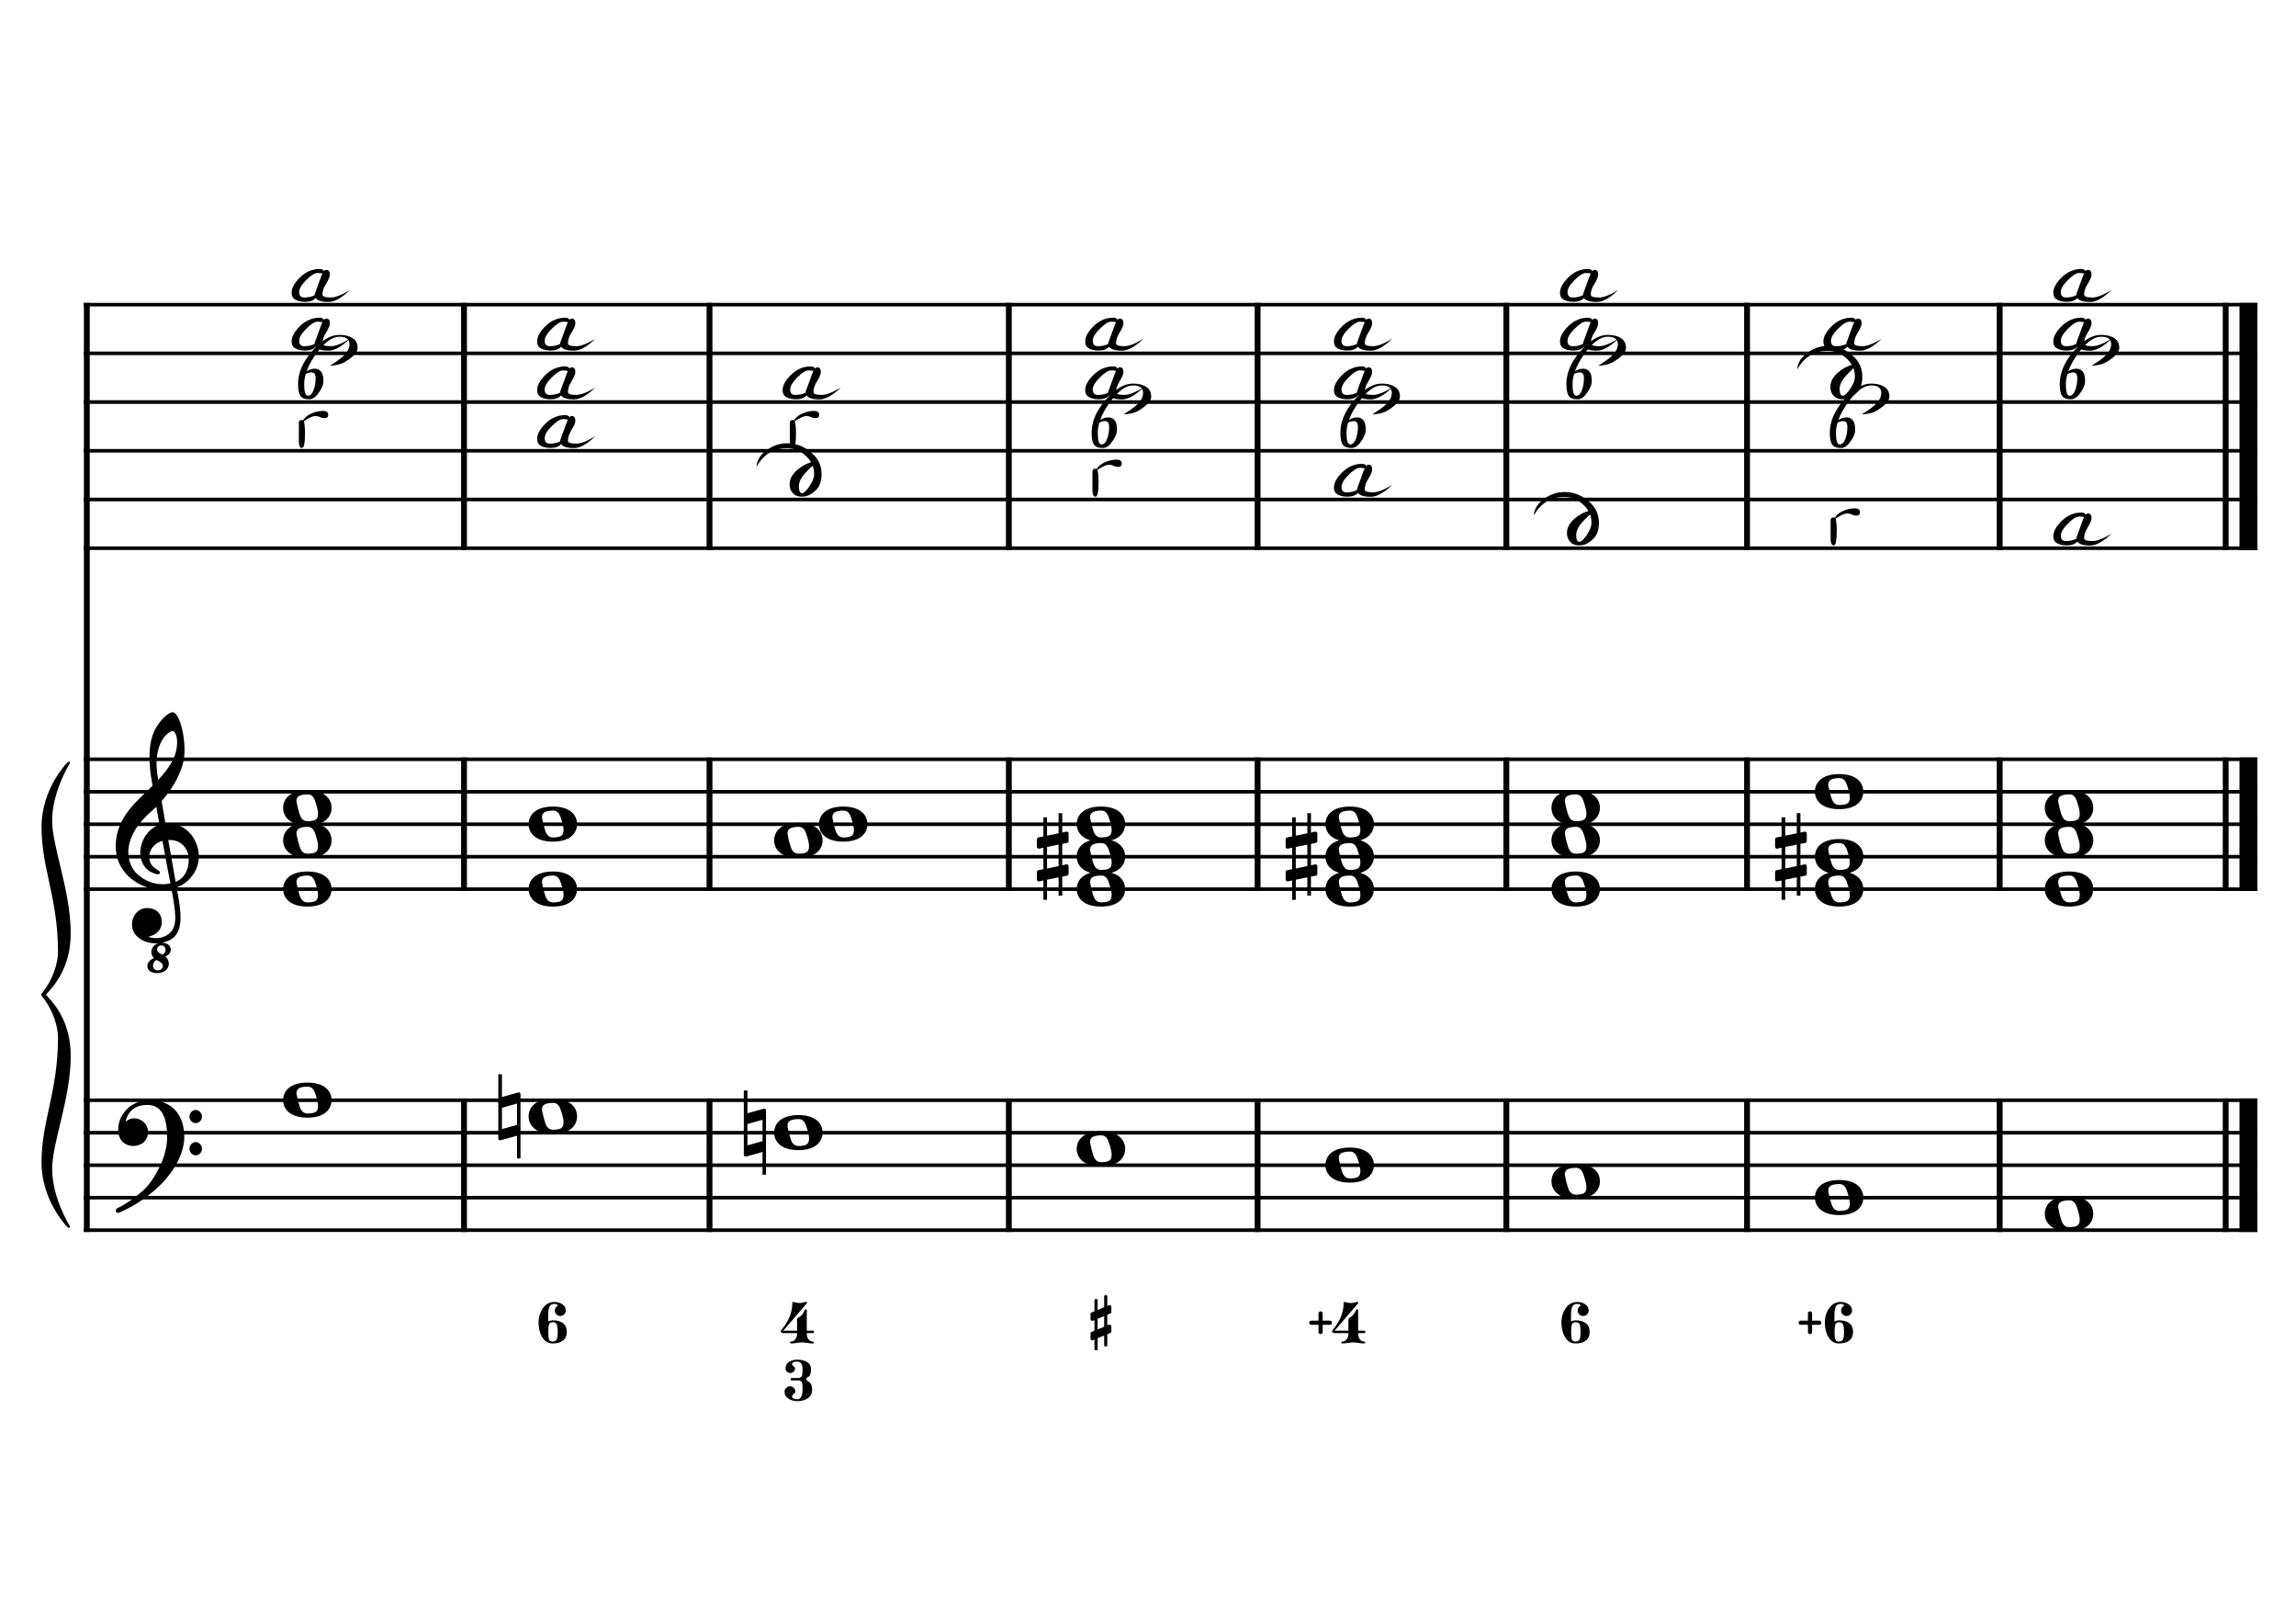 <?xml version="1.0" encoding="UTF-8" standalone="no"?>
<svg width="4209.44px" height="2976.38px" viewBox="0 0 4209.44 2976.38"
 xmlns="http://www.w3.org/2000/svg" xmlns:xlink="http://www.w3.org/1999/xlink" version="1.2" baseProfile="tiny">
<title>LaMineur (29)</title>
<desc>Generated by MuseScore 3.6.2</desc>
<polyline class="StaffLines" fill="none" stroke="#000000" stroke-width="6.55" stroke-linejoin="bevel" points="153.819,558.425 4138.58,558.425"/>
<polyline class="StaffLines" fill="none" stroke="#000000" stroke-width="6.55" stroke-linejoin="bevel" points="153.819,647.717 4138.58,647.717"/>
<polyline class="StaffLines" fill="none" stroke="#000000" stroke-width="6.55" stroke-linejoin="bevel" points="153.819,737.008 4138.58,737.008"/>
<polyline class="StaffLines" fill="none" stroke="#000000" stroke-width="6.55" stroke-linejoin="bevel" points="153.819,826.299 4138.58,826.299"/>
<polyline class="StaffLines" fill="none" stroke="#000000" stroke-width="6.55" stroke-linejoin="bevel" points="153.819,915.591 4138.58,915.591"/>
<polyline class="StaffLines" fill="none" stroke="#000000" stroke-width="6.55" stroke-linejoin="bevel" points="153.819,1004.88 4138.58,1004.88"/>
<polyline class="StaffLines" fill="none" stroke="#000000" stroke-width="6.55" stroke-linejoin="bevel" points="153.819,1391.81 4138.58,1391.81"/>
<polyline class="StaffLines" fill="none" stroke="#000000" stroke-width="6.55" stroke-linejoin="bevel" points="153.819,1451.34 4138.58,1451.34"/>
<polyline class="StaffLines" fill="none" stroke="#000000" stroke-width="6.55" stroke-linejoin="bevel" points="153.819,1510.87 4138.58,1510.87"/>
<polyline class="StaffLines" fill="none" stroke="#000000" stroke-width="6.55" stroke-linejoin="bevel" points="153.819,1570.39 4138.58,1570.39"/>
<polyline class="StaffLines" fill="none" stroke="#000000" stroke-width="6.55" stroke-linejoin="bevel" points="153.819,1629.92 4138.58,1629.92"/>
<polyline class="StaffLines" fill="none" stroke="#000000" stroke-width="6.55" stroke-linejoin="bevel" points="153.819,2016.85 4138.58,2016.85"/>
<polyline class="StaffLines" fill="none" stroke="#000000" stroke-width="6.55" stroke-linejoin="bevel" points="153.819,2076.38 4138.58,2076.38"/>
<polyline class="StaffLines" fill="none" stroke="#000000" stroke-width="6.55" stroke-linejoin="bevel" points="153.819,2135.91 4138.58,2135.91"/>
<polyline class="StaffLines" fill="none" stroke="#000000" stroke-width="6.55" stroke-linejoin="bevel" points="153.819,2195.43 4138.58,2195.43"/>
<polyline class="StaffLines" fill="none" stroke="#000000" stroke-width="6.55" stroke-linejoin="bevel" points="153.819,2254.96 4138.58,2254.96"/>
<polyline class="BarLine" fill="none" stroke="#000000" stroke-width="10.71" stroke-linejoin="bevel" points="159.176,2013.58 159.176,2258.23"/>
<polyline class="BarLine" fill="none" stroke="#000000" stroke-width="10.71" stroke-linejoin="bevel" points="850.717,2013.58 850.717,2258.23"/>
<polyline class="BarLine" fill="none" stroke="#000000" stroke-width="10.71" stroke-linejoin="bevel" points="1300.81,2013.58 1300.81,2258.23"/>
<polyline class="BarLine" fill="none" stroke="#000000" stroke-width="10.71" stroke-linejoin="bevel" points="1849.61,2013.58 1849.61,2258.23"/>
<polyline class="BarLine" fill="none" stroke="#000000" stroke-width="10.71" stroke-linejoin="bevel" points="2305.66,2013.58 2305.66,2258.23"/>
<polyline class="BarLine" fill="none" stroke="#000000" stroke-width="10.71" stroke-linejoin="bevel" points="2761.7,2013.58 2761.7,2258.23"/>
<polyline class="BarLine" fill="none" stroke="#000000" stroke-width="10.71" stroke-linejoin="bevel" points="3202.99,2013.58 3202.99,2258.23"/>
<polyline class="BarLine" fill="none" stroke="#000000" stroke-width="10.71" stroke-linejoin="bevel" points="3666.15,2013.58 3666.15,2258.23"/>
<polyline class="BarLine" fill="none" stroke="#000000" stroke-width="10.71" stroke-linejoin="bevel" points="4080.54,2013.58 4080.54,2258.23"/>
<polyline class="BarLine" fill="none" stroke="#000000" stroke-width="32.74" stroke-linejoin="bevel" points="4122.21,2013.58 4122.21,2258.23"/>
<polyline class="BarLine" fill="none" stroke="#000000" stroke-width="10.71" stroke-linejoin="bevel" points="159.176,1388.54 159.176,2016.85"/>
<polyline class="BarLine" fill="none" stroke="#000000" stroke-width="10.71" stroke-linejoin="bevel" points="850.717,1388.54 850.717,1633.2"/>
<polyline class="BarLine" fill="none" stroke="#000000" stroke-width="10.71" stroke-linejoin="bevel" points="1300.81,1388.54 1300.81,1633.2"/>
<polyline class="BarLine" fill="none" stroke="#000000" stroke-width="10.71" stroke-linejoin="bevel" points="1849.61,1388.54 1849.61,1633.2"/>
<polyline class="BarLine" fill="none" stroke="#000000" stroke-width="10.71" stroke-linejoin="bevel" points="2305.66,1388.54 2305.66,1633.2"/>
<polyline class="BarLine" fill="none" stroke="#000000" stroke-width="10.71" stroke-linejoin="bevel" points="2761.7,1388.54 2761.7,1633.2"/>
<polyline class="BarLine" fill="none" stroke="#000000" stroke-width="10.71" stroke-linejoin="bevel" points="3202.99,1388.54 3202.99,1633.2"/>
<polyline class="BarLine" fill="none" stroke="#000000" stroke-width="10.71" stroke-linejoin="bevel" points="3666.15,1388.54 3666.15,1633.2"/>
<polyline class="BarLine" fill="none" stroke="#000000" stroke-width="10.71" stroke-linejoin="bevel" points="4080.54,1388.54 4080.54,1633.2"/>
<polyline class="BarLine" fill="none" stroke="#000000" stroke-width="32.74" stroke-linejoin="bevel" points="4122.21,1388.54 4122.21,1633.2"/>
<polyline class="BarLine" fill="none" stroke="#000000" stroke-width="10.71" stroke-linejoin="bevel" points="159.176,555.151 159.176,1391.81"/>
<polyline class="BarLine" fill="none" stroke="#000000" stroke-width="10.71" stroke-linejoin="bevel" points="850.717,555.151 850.717,1008.16"/>
<polyline class="BarLine" fill="none" stroke="#000000" stroke-width="10.71" stroke-linejoin="bevel" points="1300.81,555.151 1300.81,1008.16"/>
<polyline class="BarLine" fill="none" stroke="#000000" stroke-width="10.71" stroke-linejoin="bevel" points="1849.61,555.151 1849.61,1008.16"/>
<polyline class="BarLine" fill="none" stroke="#000000" stroke-width="10.71" stroke-linejoin="bevel" points="2305.66,555.151 2305.66,1008.16"/>
<polyline class="BarLine" fill="none" stroke="#000000" stroke-width="10.71" stroke-linejoin="bevel" points="2761.7,555.151 2761.7,1008.16"/>
<polyline class="BarLine" fill="none" stroke="#000000" stroke-width="10.71" stroke-linejoin="bevel" points="3202.99,555.151 3202.99,1008.16"/>
<polyline class="BarLine" fill="none" stroke="#000000" stroke-width="10.71" stroke-linejoin="bevel" points="3666.15,555.151 3666.15,1008.16"/>
<polyline class="BarLine" fill="none" stroke="#000000" stroke-width="10.71" stroke-linejoin="bevel" points="4080.54,555.151 4080.54,1008.16"/>
<polyline class="BarLine" fill="none" stroke="#000000" stroke-width="32.74" stroke-linejoin="bevel" points="4122.21,555.151 4122.21,1008.16"/>
<path class="Accidental" transform="matrix(2.381,0,0,2.381,913.584,2046.61)" d="M16.6,-18.3 C16.4,-18.5 16.1,-18.6 15.8,-18.6 C15.7,-18.6 15.5,-18.5 15.4,-18.5 L2.8,-15 L2.8,-32.5 L0,-32.5 L0,17 C0,17.8 0.6,18.3 1.4,18.3 L1.8,18.3 L14.4,14.8 L14.4,32.3 L17.1,32.3 L17.1,-17.2 C17.1,-17.6 16.9,-18.1 16.6,-18.3 M14.4,6.5 L2.8,9.7 L2.8,-6.7 L14.4,-10 L14.4,6.5 "/>
<path class="Accidental" transform="matrix(2.381,0,0,2.381,1363.68,2076.38)" d="M16.6,-18.3 C16.4,-18.5 16.1,-18.6 15.8,-18.6 C15.7,-18.6 15.5,-18.5 15.4,-18.5 L2.8,-15 L2.8,-32.5 L0,-32.5 L0,17 C0,17.8 0.6,18.3 1.4,18.3 L1.8,18.3 L14.4,14.8 L14.4,32.3 L17.1,32.3 L17.1,-17.2 C17.1,-17.6 16.9,-18.1 16.6,-18.3 M14.4,6.5 L2.8,9.7 L2.8,-6.7 L14.4,-10 L14.4,6.5 "/>
<path class="Accidental" transform="matrix(2.381,0,0,2.381,1901.04,1570.39)" d="M23.3,-10.6 C23.9,-10.7 24.4,-11.4 24.4,-12 L24.4,-17.9 C24.4,-18.7 23.8,-19.3 23,-19.3 L22.8,-19.3 L19.5,-18.6 L19.5,-33.5 L16.7,-33.5 L16.7,-18 L7.8,-16.2 L7.8,-30.3 L5,-30.3 L5,-15.6 L1.1,-14.8 C0.5,-14.7 0,-14 0,-13.4 L0,-13.2 L0,-7.4 L0,-7.6 C0,-6.8 0.6,-6.2 1.4,-6.2 L1.7,-6.2 L5,-6.9 L5,9.6 L1.1,10.4 C0.5,10.5 0,11.2 0,11.8 L0,17.6 C0,18.4 0.6,19 1.4,19 L1.7,19 L5,18.3 L5,33.2 L7.8,33.2 L7.8,17.7 L16.7,15.9 L16.7,30 L19.5,30 L19.5,15.3 L23.3,14.6 C23.9,14.5 24.4,13.8 24.4,13.2 L24.4,7.3 C24.4,6.5 23.8,5.9 23,5.9 L22.8,5.9 L19.5,6.6 L19.5,-9.9 L23.3,-10.6 M7.8,9.1 L7.8,-7.5 L16.7,-9.3 L16.7,7.2 L7.8,9.1 "/>
<path class="Accidental" transform="matrix(2.381,0,0,2.381,2357.08,1570.39)" d="M23.3,-10.6 C23.9,-10.7 24.4,-11.4 24.4,-12 L24.4,-17.9 C24.4,-18.7 23.8,-19.3 23,-19.3 L22.8,-19.3 L19.5,-18.6 L19.5,-33.5 L16.7,-33.5 L16.7,-18 L7.8,-16.2 L7.8,-30.3 L5,-30.3 L5,-15.6 L1.1,-14.8 C0.5,-14.7 0,-14 0,-13.4 L0,-13.2 L0,-7.4 L0,-7.6 C0,-6.8 0.6,-6.2 1.4,-6.2 L1.7,-6.2 L5,-6.9 L5,9.6 L1.1,10.4 C0.5,10.5 0,11.2 0,11.8 L0,17.6 C0,18.4 0.6,19 1.4,19 L1.7,19 L5,18.3 L5,33.2 L7.8,33.2 L7.8,17.7 L16.7,15.9 L16.7,30 L19.5,30 L19.5,15.3 L23.3,14.6 C23.9,14.5 24.4,13.8 24.4,13.2 L24.4,7.3 C24.4,6.5 23.8,5.9 23,5.9 L22.8,5.9 L19.5,6.6 L19.5,-9.9 L23.3,-10.6 M7.8,9.1 L7.8,-7.5 L16.7,-9.3 L16.7,7.2 L7.8,9.1 "/>
<path class="Accidental" transform="matrix(2.381,0,0,2.381,3254.42,1570.39)" d="M23.3,-10.6 C23.9,-10.7 24.4,-11.4 24.4,-12 L24.4,-17.9 C24.4,-18.7 23.8,-19.3 23,-19.3 L22.8,-19.3 L19.5,-18.6 L19.5,-33.5 L16.7,-33.5 L16.7,-18 L7.8,-16.2 L7.8,-30.3 L5,-30.3 L5,-15.6 L1.1,-14.8 C0.5,-14.7 0,-14 0,-13.4 L0,-13.2 L0,-7.4 L0,-7.6 C0,-6.8 0.6,-6.2 1.4,-6.2 L1.7,-6.2 L5,-6.9 L5,9.6 L1.1,10.4 C0.5,10.5 0,11.2 0,11.8 L0,17.6 C0,18.4 0.6,19 1.4,19 L1.7,19 L5,18.3 L5,33.2 L7.8,33.2 L7.8,17.7 L16.7,15.9 L16.7,30 L19.5,30 L19.5,15.3 L23.3,14.6 C23.9,14.5 24.4,13.8 24.4,13.2 L24.4,7.3 C24.4,6.5 23.8,5.9 23,5.9 L22.8,5.9 L19.5,6.6 L19.5,-9.9 L23.3,-10.6 M7.8,9.1 L7.8,-7.5 L16.7,-9.3 L16.7,7.2 L7.8,9.1 "/>
<path class="Note" transform="matrix(2.381,0,0,2.381,519.076,2016.85)" d="M18.7,-13.6 C4.9,-13.6 0,-6.6 0,-0.1 C0,6.4 4.9,13.4 18.7,13.4 C32.5,13.4 37.3,6.4 37.3,-0.1 C37.3,-6.6 32.5,-13.6 18.7,-13.6 M10.4,-4.5 C10.3,-4.9 10.3,-5.3 10.3,-5.7 C10.3,-6.5 10.5,-7.3 10.9,-8 C11.6,-9 12.8,-9.7 14.3,-10 C15.6,-10.3 16.3,-10.5 18.9,-10.5 L19,-10.5 C23,-10.5 24.3,-6.8 25.4,-3 L25.7,-2 C26.5,0.6 26.9,2.8 26.9,4.5 C26.9,5.7 26.7,6.8 26.3,7.6 C25.7,8.7 24.7,9.4 23,9.8 C22.1,10 20.6,10.1 20.6,10.1 C20.1,10.1 19.7,10.2 19.3,10.2 C16.1,10.2 14.1,9 12.7,4.7 C11.5,1 11.3,-0.1 10.4,-4.5"/>
<path class="Note" transform="matrix(2.381,0,0,2.381,969.168,2046.61)" d="M18.7,-13.6 C4.9,-13.6 0,-6.6 0,-0.1 C0,6.4 4.9,13.4 18.7,13.4 C32.5,13.4 37.3,6.4 37.3,-0.1 C37.3,-6.6 32.5,-13.6 18.7,-13.6 M10.4,-4.5 C10.3,-4.9 10.3,-5.3 10.3,-5.7 C10.3,-6.5 10.5,-7.3 10.9,-8 C11.6,-9 12.8,-9.7 14.3,-10 C15.6,-10.3 16.3,-10.5 18.9,-10.5 L19,-10.5 C23,-10.5 24.3,-6.8 25.4,-3 L25.7,-2 C26.5,0.6 26.9,2.8 26.9,4.5 C26.9,5.7 26.7,6.8 26.3,7.6 C25.7,8.7 24.7,9.4 23,9.8 C22.1,10 20.6,10.1 20.6,10.1 C20.1,10.1 19.7,10.2 19.3,10.2 C16.1,10.2 14.1,9 12.7,4.7 C11.5,1 11.3,-0.1 10.4,-4.5"/>
<path class="Note" transform="matrix(2.381,0,0,2.381,1419.26,2076.38)" d="M18.7,-13.6 C4.9,-13.6 0,-6.6 0,-0.1 C0,6.4 4.9,13.4 18.7,13.4 C32.5,13.4 37.3,6.4 37.3,-0.1 C37.3,-6.6 32.5,-13.6 18.7,-13.6 M10.4,-4.5 C10.3,-4.9 10.3,-5.3 10.3,-5.7 C10.3,-6.5 10.5,-7.3 10.9,-8 C11.6,-9 12.8,-9.7 14.3,-10 C15.6,-10.3 16.3,-10.5 18.9,-10.5 L19,-10.5 C23,-10.5 24.3,-6.8 25.4,-3 L25.7,-2 C26.5,0.6 26.9,2.8 26.9,4.5 C26.9,5.7 26.7,6.8 26.3,7.6 C25.7,8.7 24.7,9.4 23,9.8 C22.1,10 20.6,10.1 20.6,10.1 C20.1,10.1 19.7,10.2 19.3,10.2 C16.1,10.2 14.1,9 12.7,4.7 C11.5,1 11.3,-0.1 10.4,-4.5"/>
<path class="Note" transform="matrix(2.381,0,0,2.381,1974.01,2106.14)" d="M18.7,-13.6 C4.9,-13.6 0,-6.6 0,-0.1 C0,6.4 4.9,13.4 18.7,13.4 C32.5,13.4 37.3,6.4 37.3,-0.1 C37.3,-6.6 32.5,-13.6 18.7,-13.6 M10.4,-4.5 C10.3,-4.9 10.3,-5.3 10.3,-5.7 C10.3,-6.5 10.5,-7.3 10.9,-8 C11.6,-9 12.8,-9.7 14.3,-10 C15.6,-10.3 16.3,-10.5 18.9,-10.5 L19,-10.5 C23,-10.5 24.3,-6.8 25.4,-3 L25.7,-2 C26.5,0.6 26.9,2.8 26.9,4.5 C26.9,5.7 26.7,6.8 26.3,7.6 C25.7,8.7 24.7,9.4 23,9.8 C22.1,10 20.6,10.1 20.6,10.1 C20.1,10.1 19.7,10.2 19.3,10.2 C16.1,10.2 14.1,9 12.7,4.7 C11.5,1 11.3,-0.1 10.4,-4.5"/>
<path class="Note" transform="matrix(2.381,0,0,2.381,2430.06,2135.91)" d="M18.7,-13.6 C4.9,-13.6 0,-6.6 0,-0.1 C0,6.4 4.9,13.4 18.7,13.4 C32.5,13.4 37.3,6.4 37.3,-0.1 C37.3,-6.6 32.5,-13.6 18.7,-13.6 M10.4,-4.5 C10.3,-4.9 10.3,-5.3 10.3,-5.7 C10.3,-6.5 10.5,-7.3 10.9,-8 C11.6,-9 12.8,-9.7 14.3,-10 C15.6,-10.3 16.3,-10.5 18.9,-10.5 L19,-10.5 C23,-10.5 24.3,-6.8 25.4,-3 L25.7,-2 C26.5,0.6 26.9,2.8 26.9,4.5 C26.9,5.7 26.7,6.8 26.3,7.6 C25.7,8.7 24.7,9.4 23,9.8 C22.1,10 20.6,10.1 20.6,10.1 C20.1,10.1 19.7,10.2 19.3,10.2 C16.1,10.2 14.1,9 12.7,4.7 C11.5,1 11.3,-0.1 10.4,-4.5"/>
<path class="Note" transform="matrix(2.381,0,0,2.381,2844.44,2165.67)" d="M18.7,-13.6 C4.9,-13.6 0,-6.6 0,-0.1 C0,6.4 4.9,13.4 18.7,13.4 C32.5,13.4 37.3,6.4 37.3,-0.1 C37.3,-6.6 32.5,-13.6 18.7,-13.6 M10.4,-4.5 C10.3,-4.9 10.3,-5.3 10.3,-5.7 C10.3,-6.5 10.5,-7.3 10.9,-8 C11.6,-9 12.8,-9.7 14.3,-10 C15.6,-10.3 16.3,-10.5 18.9,-10.5 L19,-10.5 C23,-10.5 24.3,-6.8 25.4,-3 L25.7,-2 C26.5,0.6 26.9,2.8 26.9,4.5 C26.9,5.7 26.7,6.8 26.3,7.6 C25.7,8.7 24.7,9.4 23,9.8 C22.1,10 20.6,10.1 20.6,10.1 C20.1,10.1 19.7,10.2 19.3,10.2 C16.1,10.2 14.1,9 12.7,4.7 C11.5,1 11.3,-0.1 10.4,-4.5"/>
<path class="Note" transform="matrix(2.381,0,0,2.381,3327.39,2195.43)" d="M18.7,-13.6 C4.9,-13.6 0,-6.6 0,-0.1 C0,6.4 4.9,13.4 18.7,13.4 C32.5,13.4 37.3,6.4 37.3,-0.1 C37.3,-6.6 32.5,-13.6 18.7,-13.6 M10.4,-4.5 C10.3,-4.9 10.3,-5.3 10.3,-5.7 C10.3,-6.5 10.5,-7.3 10.9,-8 C11.6,-9 12.8,-9.7 14.3,-10 C15.6,-10.3 16.3,-10.5 18.9,-10.5 L19,-10.5 C23,-10.5 24.3,-6.8 25.4,-3 L25.7,-2 C26.5,0.6 26.9,2.8 26.9,4.5 C26.9,5.7 26.7,6.8 26.3,7.6 C25.7,8.7 24.7,9.4 23,9.8 C22.1,10 20.6,10.1 20.6,10.1 C20.1,10.1 19.7,10.2 19.3,10.2 C16.1,10.2 14.1,9 12.7,4.7 C11.5,1 11.3,-0.1 10.4,-4.5"/>
<path class="Note" transform="matrix(2.381,0,0,2.381,3748.9,2225.2)" d="M18.7,-13.6 C4.9,-13.6 0,-6.6 0,-0.1 C0,6.4 4.9,13.4 18.7,13.4 C32.5,13.4 37.3,6.4 37.3,-0.1 C37.3,-6.6 32.5,-13.6 18.7,-13.6 M10.4,-4.5 C10.3,-4.9 10.3,-5.3 10.3,-5.7 C10.3,-6.5 10.5,-7.3 10.9,-8 C11.6,-9 12.8,-9.7 14.3,-10 C15.6,-10.3 16.3,-10.5 18.9,-10.5 L19,-10.5 C23,-10.5 24.3,-6.8 25.4,-3 L25.7,-2 C26.5,0.6 26.9,2.8 26.9,4.5 C26.9,5.7 26.7,6.8 26.3,7.6 C25.7,8.7 24.7,9.4 23,9.8 C22.1,10 20.6,10.1 20.6,10.1 C20.1,10.1 19.7,10.2 19.3,10.2 C16.1,10.2 14.1,9 12.7,4.7 C11.5,1 11.3,-0.1 10.4,-4.5"/>
<path class="Note" transform="matrix(2.381,0,0,2.381,519.076,1629.92)" d="M18.7,-13.6 C4.9,-13.6 0,-6.6 0,-0.1 C0,6.4 4.9,13.4 18.7,13.4 C32.5,13.4 37.3,6.4 37.3,-0.1 C37.3,-6.6 32.5,-13.6 18.7,-13.6 M10.4,-4.5 C10.3,-4.9 10.3,-5.3 10.3,-5.7 C10.3,-6.5 10.5,-7.3 10.9,-8 C11.6,-9 12.8,-9.7 14.3,-10 C15.6,-10.3 16.3,-10.5 18.9,-10.5 L19,-10.5 C23,-10.5 24.3,-6.8 25.4,-3 L25.7,-2 C26.5,0.6 26.9,2.8 26.9,4.5 C26.9,5.7 26.7,6.8 26.3,7.6 C25.7,8.7 24.7,9.4 23,9.8 C22.1,10 20.6,10.1 20.6,10.1 C20.1,10.1 19.7,10.2 19.3,10.2 C16.1,10.2 14.1,9 12.7,4.7 C11.5,1 11.3,-0.1 10.4,-4.5"/>
<path class="Note" transform="matrix(2.381,0,0,2.381,519.076,1540.63)" d="M18.7,-13.6 C4.9,-13.6 0,-6.6 0,-0.1 C0,6.4 4.9,13.4 18.7,13.4 C32.5,13.4 37.3,6.4 37.3,-0.1 C37.3,-6.6 32.5,-13.6 18.7,-13.6 M10.4,-4.5 C10.3,-4.9 10.3,-5.3 10.3,-5.7 C10.3,-6.5 10.5,-7.3 10.9,-8 C11.6,-9 12.8,-9.7 14.3,-10 C15.6,-10.3 16.3,-10.5 18.9,-10.5 L19,-10.5 C23,-10.5 24.3,-6.8 25.4,-3 L25.7,-2 C26.5,0.6 26.9,2.8 26.9,4.5 C26.9,5.7 26.7,6.8 26.3,7.6 C25.7,8.7 24.7,9.4 23,9.8 C22.1,10 20.6,10.1 20.6,10.1 C20.1,10.1 19.7,10.2 19.3,10.2 C16.1,10.2 14.1,9 12.7,4.7 C11.5,1 11.3,-0.1 10.4,-4.5"/>
<path class="Note" transform="matrix(2.381,0,0,2.381,519.076,1481.1)" d="M18.7,-13.6 C4.9,-13.6 0,-6.6 0,-0.1 C0,6.4 4.9,13.4 18.7,13.4 C32.5,13.4 37.3,6.4 37.3,-0.1 C37.3,-6.6 32.5,-13.6 18.7,-13.6 M10.4,-4.5 C10.3,-4.9 10.3,-5.3 10.3,-5.7 C10.3,-6.5 10.5,-7.3 10.9,-8 C11.6,-9 12.8,-9.7 14.3,-10 C15.6,-10.3 16.3,-10.5 18.9,-10.5 L19,-10.5 C23,-10.5 24.3,-6.8 25.4,-3 L25.7,-2 C26.5,0.6 26.9,2.8 26.9,4.5 C26.9,5.7 26.7,6.8 26.3,7.6 C25.7,8.7 24.7,9.4 23,9.8 C22.1,10 20.6,10.1 20.6,10.1 C20.1,10.1 19.7,10.2 19.3,10.2 C16.1,10.2 14.1,9 12.7,4.7 C11.5,1 11.3,-0.1 10.4,-4.5"/>
<path class="Note" transform="matrix(2.381,0,0,2.381,969.168,1629.92)" d="M18.7,-13.6 C4.9,-13.6 0,-6.6 0,-0.1 C0,6.4 4.9,13.4 18.7,13.4 C32.5,13.4 37.3,6.4 37.3,-0.1 C37.3,-6.6 32.5,-13.6 18.7,-13.6 M10.4,-4.5 C10.3,-4.9 10.3,-5.3 10.3,-5.7 C10.3,-6.5 10.5,-7.3 10.9,-8 C11.6,-9 12.8,-9.7 14.3,-10 C15.6,-10.3 16.3,-10.5 18.9,-10.5 L19,-10.5 C23,-10.5 24.3,-6.8 25.4,-3 L25.7,-2 C26.5,0.6 26.9,2.8 26.9,4.5 C26.9,5.7 26.7,6.8 26.3,7.6 C25.7,8.7 24.7,9.4 23,9.8 C22.1,10 20.6,10.1 20.6,10.1 C20.1,10.1 19.7,10.2 19.3,10.2 C16.1,10.2 14.1,9 12.7,4.7 C11.5,1 11.3,-0.1 10.4,-4.5"/>
<path class="Note" transform="matrix(2.381,0,0,2.381,969.168,1510.87)" d="M18.7,-13.6 C4.9,-13.6 0,-6.6 0,-0.1 C0,6.4 4.9,13.4 18.7,13.4 C32.5,13.4 37.3,6.4 37.3,-0.1 C37.3,-6.6 32.5,-13.6 18.7,-13.6 M10.4,-4.5 C10.3,-4.9 10.3,-5.3 10.3,-5.7 C10.3,-6.5 10.5,-7.3 10.9,-8 C11.6,-9 12.8,-9.7 14.3,-10 C15.6,-10.3 16.3,-10.5 18.9,-10.5 L19,-10.5 C23,-10.5 24.3,-6.8 25.4,-3 L25.7,-2 C26.5,0.6 26.9,2.8 26.9,4.5 C26.9,5.7 26.7,6.8 26.3,7.6 C25.7,8.7 24.7,9.4 23,9.8 C22.1,10 20.6,10.1 20.6,10.1 C20.1,10.1 19.7,10.2 19.3,10.2 C16.1,10.2 14.1,9 12.7,4.7 C11.5,1 11.3,-0.1 10.4,-4.5"/>
<path class="Note" transform="matrix(2.381,0,0,2.381,1419.26,1540.63)" d="M18.7,-13.6 C4.9,-13.6 0,-6.6 0,-0.1 C0,6.4 4.9,13.4 18.7,13.4 C32.5,13.4 37.3,6.4 37.3,-0.1 C37.3,-6.6 32.5,-13.6 18.7,-13.6 M10.4,-4.5 C10.3,-4.9 10.3,-5.3 10.3,-5.7 C10.3,-6.5 10.5,-7.3 10.9,-8 C11.6,-9 12.8,-9.7 14.3,-10 C15.6,-10.3 16.3,-10.5 18.9,-10.5 L19,-10.5 C23,-10.5 24.3,-6.8 25.4,-3 L25.7,-2 C26.5,0.6 26.9,2.8 26.9,4.5 C26.9,5.7 26.7,6.8 26.3,7.6 C25.7,8.7 24.7,9.4 23,9.8 C22.1,10 20.6,10.1 20.6,10.1 C20.1,10.1 19.7,10.2 19.3,10.2 C16.1,10.2 14.1,9 12.7,4.7 C11.5,1 11.3,-0.1 10.4,-4.5"/>
<path class="Note" transform="matrix(2.381,0,0,2.381,1501.52,1510.87)" d="M18.7,-13.6 C4.9,-13.6 0,-6.6 0,-0.1 C0,6.4 4.9,13.4 18.7,13.4 C32.5,13.4 37.3,6.4 37.3,-0.1 C37.3,-6.6 32.5,-13.6 18.7,-13.6 M10.4,-4.5 C10.3,-4.9 10.3,-5.3 10.3,-5.7 C10.3,-6.5 10.5,-7.3 10.9,-8 C11.6,-9 12.8,-9.7 14.3,-10 C15.6,-10.3 16.3,-10.5 18.9,-10.5 L19,-10.5 C23,-10.5 24.3,-6.8 25.4,-3 L25.7,-2 C26.5,0.6 26.9,2.8 26.9,4.5 C26.9,5.7 26.7,6.8 26.3,7.6 C25.7,8.7 24.7,9.4 23,9.8 C22.1,10 20.6,10.1 20.6,10.1 C20.1,10.1 19.7,10.2 19.3,10.2 C16.1,10.2 14.1,9 12.7,4.7 C11.5,1 11.3,-0.1 10.4,-4.5"/>
<path class="Note" transform="matrix(2.381,0,0,2.381,1974.01,1629.92)" d="M18.7,-13.6 C4.9,-13.6 0,-6.6 0,-0.1 C0,6.4 4.9,13.4 18.7,13.4 C32.5,13.4 37.3,6.4 37.3,-0.1 C37.3,-6.6 32.5,-13.6 18.7,-13.6 M10.4,-4.5 C10.3,-4.9 10.3,-5.3 10.3,-5.7 C10.3,-6.5 10.5,-7.3 10.9,-8 C11.6,-9 12.8,-9.7 14.3,-10 C15.6,-10.3 16.3,-10.5 18.9,-10.5 L19,-10.5 C23,-10.5 24.3,-6.8 25.4,-3 L25.7,-2 C26.5,0.6 26.9,2.8 26.9,4.5 C26.9,5.7 26.7,6.8 26.3,7.6 C25.7,8.7 24.7,9.4 23,9.8 C22.1,10 20.6,10.1 20.6,10.1 C20.1,10.1 19.7,10.2 19.3,10.2 C16.1,10.2 14.1,9 12.7,4.7 C11.5,1 11.3,-0.1 10.4,-4.5"/>
<path class="Note" transform="matrix(2.381,0,0,2.381,1974.01,1570.39)" d="M18.7,-13.6 C4.9,-13.6 0,-6.6 0,-0.1 C0,6.4 4.9,13.4 18.7,13.4 C32.5,13.4 37.3,6.4 37.3,-0.1 C37.3,-6.6 32.5,-13.6 18.7,-13.6 M10.4,-4.5 C10.3,-4.9 10.3,-5.3 10.3,-5.7 C10.3,-6.5 10.5,-7.3 10.9,-8 C11.6,-9 12.8,-9.7 14.3,-10 C15.6,-10.3 16.3,-10.5 18.9,-10.5 L19,-10.5 C23,-10.5 24.3,-6.8 25.4,-3 L25.7,-2 C26.5,0.6 26.9,2.8 26.9,4.5 C26.9,5.7 26.7,6.8 26.3,7.6 C25.7,8.7 24.7,9.4 23,9.8 C22.1,10 20.6,10.1 20.6,10.1 C20.1,10.1 19.7,10.2 19.3,10.2 C16.1,10.2 14.1,9 12.7,4.7 C11.5,1 11.3,-0.1 10.4,-4.5"/>
<path class="Note" transform="matrix(2.381,0,0,2.381,1974.01,1510.87)" d="M18.7,-13.6 C4.9,-13.6 0,-6.6 0,-0.1 C0,6.4 4.9,13.4 18.7,13.4 C32.5,13.4 37.3,6.4 37.3,-0.1 C37.3,-6.6 32.5,-13.6 18.7,-13.6 M10.4,-4.5 C10.3,-4.9 10.3,-5.3 10.3,-5.7 C10.3,-6.5 10.5,-7.3 10.9,-8 C11.6,-9 12.8,-9.7 14.3,-10 C15.6,-10.3 16.3,-10.5 18.9,-10.5 L19,-10.5 C23,-10.5 24.3,-6.8 25.4,-3 L25.7,-2 C26.5,0.6 26.9,2.8 26.9,4.5 C26.9,5.7 26.7,6.8 26.3,7.6 C25.7,8.7 24.7,9.4 23,9.8 C22.1,10 20.6,10.1 20.6,10.1 C20.1,10.1 19.7,10.2 19.3,10.2 C16.1,10.2 14.1,9 12.7,4.7 C11.5,1 11.3,-0.1 10.4,-4.5"/>
<path class="Note" transform="matrix(2.381,0,0,2.381,2430.06,1629.92)" d="M18.7,-13.6 C4.9,-13.6 0,-6.6 0,-0.1 C0,6.4 4.9,13.4 18.7,13.4 C32.5,13.4 37.3,6.4 37.3,-0.1 C37.3,-6.6 32.5,-13.6 18.7,-13.6 M10.4,-4.5 C10.3,-4.9 10.3,-5.3 10.3,-5.7 C10.3,-6.5 10.5,-7.3 10.9,-8 C11.6,-9 12.8,-9.7 14.3,-10 C15.6,-10.3 16.3,-10.5 18.9,-10.5 L19,-10.5 C23,-10.5 24.3,-6.8 25.4,-3 L25.7,-2 C26.5,0.6 26.9,2.8 26.9,4.5 C26.9,5.7 26.7,6.8 26.3,7.6 C25.7,8.7 24.7,9.4 23,9.8 C22.1,10 20.6,10.1 20.6,10.1 C20.1,10.1 19.7,10.2 19.3,10.2 C16.1,10.2 14.1,9 12.7,4.7 C11.5,1 11.3,-0.1 10.4,-4.5"/>
<path class="Note" transform="matrix(2.381,0,0,2.381,2430.06,1570.39)" d="M18.7,-13.6 C4.9,-13.6 0,-6.6 0,-0.1 C0,6.4 4.9,13.4 18.7,13.4 C32.5,13.4 37.3,6.4 37.3,-0.1 C37.3,-6.6 32.5,-13.6 18.7,-13.6 M10.4,-4.5 C10.3,-4.9 10.3,-5.3 10.3,-5.7 C10.3,-6.5 10.5,-7.3 10.9,-8 C11.6,-9 12.8,-9.7 14.3,-10 C15.6,-10.3 16.3,-10.5 18.9,-10.5 L19,-10.5 C23,-10.5 24.3,-6.8 25.4,-3 L25.7,-2 C26.5,0.6 26.9,2.8 26.9,4.5 C26.9,5.7 26.7,6.8 26.3,7.6 C25.7,8.7 24.7,9.4 23,9.8 C22.1,10 20.6,10.1 20.6,10.1 C20.1,10.1 19.7,10.2 19.3,10.2 C16.1,10.2 14.1,9 12.7,4.7 C11.5,1 11.3,-0.1 10.4,-4.5"/>
<path class="Note" transform="matrix(2.381,0,0,2.381,2430.06,1510.87)" d="M18.7,-13.6 C4.9,-13.6 0,-6.6 0,-0.1 C0,6.4 4.9,13.4 18.7,13.4 C32.5,13.4 37.3,6.4 37.3,-0.1 C37.3,-6.6 32.5,-13.6 18.7,-13.6 M10.4,-4.5 C10.3,-4.9 10.3,-5.3 10.3,-5.7 C10.3,-6.5 10.5,-7.3 10.9,-8 C11.6,-9 12.8,-9.7 14.3,-10 C15.6,-10.3 16.3,-10.5 18.9,-10.5 L19,-10.5 C23,-10.5 24.3,-6.8 25.4,-3 L25.7,-2 C26.5,0.6 26.9,2.8 26.9,4.5 C26.9,5.7 26.7,6.8 26.3,7.6 C25.7,8.7 24.7,9.4 23,9.8 C22.1,10 20.6,10.1 20.6,10.1 C20.1,10.1 19.7,10.2 19.3,10.2 C16.1,10.2 14.1,9 12.7,4.7 C11.5,1 11.3,-0.1 10.4,-4.5"/>
<path class="Note" transform="matrix(2.381,0,0,2.381,2844.44,1629.92)" d="M18.7,-13.6 C4.9,-13.6 0,-6.6 0,-0.1 C0,6.4 4.9,13.4 18.7,13.4 C32.5,13.4 37.3,6.4 37.3,-0.1 C37.3,-6.6 32.5,-13.6 18.7,-13.6 M10.4,-4.5 C10.3,-4.9 10.3,-5.3 10.3,-5.7 C10.3,-6.5 10.5,-7.3 10.9,-8 C11.6,-9 12.8,-9.7 14.3,-10 C15.6,-10.3 16.3,-10.5 18.9,-10.5 L19,-10.5 C23,-10.5 24.3,-6.8 25.4,-3 L25.7,-2 C26.5,0.6 26.9,2.8 26.9,4.5 C26.9,5.7 26.7,6.8 26.3,7.6 C25.7,8.7 24.7,9.4 23,9.8 C22.1,10 20.6,10.1 20.6,10.1 C20.1,10.1 19.7,10.2 19.3,10.2 C16.1,10.2 14.1,9 12.7,4.7 C11.5,1 11.3,-0.1 10.4,-4.5"/>
<path class="Note" transform="matrix(2.381,0,0,2.381,2844.44,1540.63)" d="M18.7,-13.6 C4.9,-13.6 0,-6.6 0,-0.1 C0,6.4 4.9,13.4 18.7,13.4 C32.5,13.4 37.3,6.4 37.3,-0.1 C37.3,-6.6 32.5,-13.6 18.7,-13.6 M10.4,-4.5 C10.3,-4.9 10.3,-5.3 10.3,-5.7 C10.3,-6.5 10.5,-7.3 10.9,-8 C11.6,-9 12.8,-9.7 14.3,-10 C15.6,-10.3 16.3,-10.5 18.9,-10.5 L19,-10.5 C23,-10.5 24.3,-6.8 25.4,-3 L25.7,-2 C26.5,0.6 26.9,2.8 26.9,4.5 C26.9,5.7 26.7,6.8 26.3,7.6 C25.7,8.7 24.7,9.4 23,9.8 C22.1,10 20.6,10.1 20.6,10.1 C20.1,10.1 19.7,10.2 19.3,10.2 C16.1,10.2 14.1,9 12.7,4.7 C11.5,1 11.3,-0.1 10.4,-4.5"/>
<path class="Note" transform="matrix(2.381,0,0,2.381,2844.44,1481.1)" d="M18.7,-13.6 C4.9,-13.6 0,-6.6 0,-0.1 C0,6.4 4.9,13.4 18.7,13.4 C32.5,13.4 37.3,6.4 37.3,-0.1 C37.3,-6.6 32.5,-13.6 18.7,-13.6 M10.4,-4.5 C10.3,-4.9 10.3,-5.3 10.3,-5.7 C10.3,-6.5 10.5,-7.3 10.9,-8 C11.6,-9 12.8,-9.7 14.3,-10 C15.6,-10.3 16.3,-10.5 18.9,-10.5 L19,-10.5 C23,-10.5 24.3,-6.8 25.4,-3 L25.7,-2 C26.5,0.6 26.9,2.8 26.9,4.5 C26.9,5.7 26.7,6.8 26.3,7.6 C25.7,8.7 24.7,9.4 23,9.8 C22.1,10 20.6,10.1 20.6,10.1 C20.1,10.1 19.7,10.2 19.3,10.2 C16.1,10.2 14.1,9 12.7,4.7 C11.5,1 11.3,-0.1 10.4,-4.5"/>
<path class="Note" transform="matrix(2.381,0,0,2.381,3327.39,1629.92)" d="M18.7,-13.6 C4.9,-13.6 0,-6.6 0,-0.1 C0,6.4 4.9,13.4 18.7,13.4 C32.5,13.4 37.3,6.4 37.3,-0.1 C37.3,-6.6 32.5,-13.6 18.7,-13.6 M10.4,-4.5 C10.3,-4.9 10.3,-5.3 10.3,-5.7 C10.3,-6.5 10.5,-7.3 10.9,-8 C11.6,-9 12.8,-9.7 14.3,-10 C15.6,-10.3 16.3,-10.5 18.9,-10.5 L19,-10.5 C23,-10.5 24.3,-6.8 25.4,-3 L25.7,-2 C26.5,0.6 26.9,2.8 26.9,4.5 C26.9,5.7 26.7,6.8 26.3,7.6 C25.7,8.7 24.7,9.4 23,9.8 C22.1,10 20.6,10.1 20.6,10.1 C20.1,10.1 19.7,10.2 19.3,10.2 C16.1,10.2 14.1,9 12.7,4.7 C11.5,1 11.3,-0.1 10.4,-4.5"/>
<path class="Note" transform="matrix(2.381,0,0,2.381,3327.39,1570.39)" d="M18.7,-13.6 C4.9,-13.6 0,-6.6 0,-0.1 C0,6.4 4.9,13.4 18.7,13.4 C32.5,13.4 37.3,6.4 37.3,-0.1 C37.3,-6.6 32.5,-13.6 18.7,-13.6 M10.4,-4.5 C10.3,-4.9 10.3,-5.3 10.3,-5.7 C10.3,-6.5 10.5,-7.3 10.9,-8 C11.6,-9 12.8,-9.7 14.3,-10 C15.6,-10.3 16.3,-10.5 18.9,-10.5 L19,-10.5 C23,-10.5 24.3,-6.8 25.4,-3 L25.7,-2 C26.5,0.6 26.9,2.8 26.9,4.5 C26.9,5.7 26.7,6.8 26.3,7.6 C25.7,8.7 24.7,9.4 23,9.8 C22.1,10 20.6,10.1 20.6,10.1 C20.1,10.1 19.7,10.2 19.3,10.2 C16.1,10.2 14.1,9 12.7,4.7 C11.5,1 11.3,-0.1 10.4,-4.5"/>
<path class="Note" transform="matrix(2.381,0,0,2.381,3327.39,1451.34)" d="M18.7,-13.6 C4.9,-13.6 0,-6.6 0,-0.1 C0,6.4 4.9,13.4 18.7,13.4 C32.5,13.4 37.3,6.4 37.3,-0.1 C37.3,-6.6 32.5,-13.6 18.7,-13.6 M10.4,-4.5 C10.3,-4.9 10.3,-5.3 10.3,-5.7 C10.3,-6.5 10.5,-7.3 10.9,-8 C11.6,-9 12.8,-9.7 14.3,-10 C15.6,-10.3 16.3,-10.5 18.9,-10.5 L19,-10.5 C23,-10.5 24.3,-6.8 25.4,-3 L25.7,-2 C26.5,0.6 26.9,2.8 26.9,4.5 C26.9,5.7 26.7,6.8 26.3,7.6 C25.7,8.7 24.7,9.4 23,9.8 C22.1,10 20.6,10.1 20.6,10.1 C20.1,10.1 19.7,10.2 19.3,10.2 C16.1,10.2 14.1,9 12.7,4.7 C11.5,1 11.3,-0.1 10.4,-4.5"/>
<path class="Note" transform="matrix(2.381,0,0,2.381,3748.9,1629.92)" d="M18.7,-13.6 C4.9,-13.6 0,-6.6 0,-0.1 C0,6.4 4.9,13.4 18.7,13.4 C32.5,13.4 37.3,6.4 37.3,-0.1 C37.3,-6.6 32.5,-13.6 18.7,-13.6 M10.4,-4.5 C10.3,-4.9 10.3,-5.3 10.3,-5.7 C10.3,-6.5 10.5,-7.3 10.9,-8 C11.6,-9 12.8,-9.7 14.3,-10 C15.6,-10.3 16.3,-10.5 18.9,-10.5 L19,-10.5 C23,-10.5 24.3,-6.8 25.4,-3 L25.7,-2 C26.5,0.6 26.9,2.8 26.9,4.5 C26.9,5.7 26.7,6.8 26.3,7.6 C25.7,8.7 24.7,9.4 23,9.8 C22.1,10 20.6,10.1 20.6,10.1 C20.1,10.1 19.7,10.2 19.3,10.2 C16.1,10.2 14.1,9 12.7,4.7 C11.5,1 11.3,-0.1 10.4,-4.5"/>
<path class="Note" transform="matrix(2.381,0,0,2.381,3748.9,1540.63)" d="M18.7,-13.6 C4.9,-13.6 0,-6.6 0,-0.1 C0,6.4 4.9,13.4 18.7,13.4 C32.5,13.4 37.3,6.4 37.3,-0.1 C37.3,-6.6 32.5,-13.6 18.7,-13.6 M10.4,-4.5 C10.3,-4.9 10.3,-5.3 10.3,-5.7 C10.3,-6.5 10.5,-7.3 10.9,-8 C11.6,-9 12.8,-9.7 14.3,-10 C15.6,-10.3 16.3,-10.5 18.9,-10.5 L19,-10.5 C23,-10.5 24.3,-6.8 25.4,-3 L25.7,-2 C26.5,0.6 26.9,2.8 26.9,4.5 C26.9,5.7 26.7,6.8 26.3,7.6 C25.7,8.7 24.7,9.4 23,9.8 C22.1,10 20.6,10.1 20.6,10.1 C20.1,10.1 19.7,10.2 19.3,10.2 C16.1,10.2 14.1,9 12.7,4.7 C11.5,1 11.3,-0.1 10.4,-4.5"/>
<path class="Note" transform="matrix(2.381,0,0,2.381,3748.9,1481.1)" d="M18.7,-13.6 C4.9,-13.6 0,-6.6 0,-0.1 C0,6.4 4.9,13.4 18.7,13.4 C32.5,13.4 37.3,6.4 37.3,-0.1 C37.3,-6.6 32.5,-13.6 18.7,-13.6 M10.4,-4.5 C10.3,-4.9 10.3,-5.3 10.3,-5.7 C10.3,-6.5 10.5,-7.3 10.9,-8 C11.6,-9 12.8,-9.7 14.3,-10 C15.6,-10.3 16.3,-10.5 18.9,-10.5 L19,-10.5 C23,-10.5 24.3,-6.8 25.4,-3 L25.7,-2 C26.5,0.6 26.9,2.8 26.9,4.5 C26.9,5.7 26.7,6.8 26.3,7.6 C25.7,8.7 24.7,9.4 23,9.8 C22.1,10 20.6,10.1 20.6,10.1 C20.1,10.1 19.7,10.2 19.3,10.2 C16.1,10.2 14.1,9 12.7,4.7 C11.5,1 11.3,-0.1 10.4,-4.5"/>
<path class="Note" d="M597.895,583.965 C602.466,583.965 604.752,586.831 604.752,592.564 C604.752,596.593 602.234,602.597 597.198,610.577 C593.17,617.007 591.155,623.283 591.155,629.403 C591.155,632.889 596.23,634.633 606.379,634.633 C614.746,634.633 626.406,630.1 641.358,621.036 C626.328,635.524 613.274,642.767 602.195,642.767 C592.201,642.767 585.228,641.257 581.277,638.235 C580.27,637.46 579.418,636.531 578.721,635.446 C574.847,640.172 568.378,642.535 559.313,642.535 C550.636,642.535 543.974,640.753 539.325,637.189 C536.226,634.788 534.677,630.953 534.677,625.684 C534.677,617.317 539.635,608.175 549.552,598.259 C560.166,587.645 572.445,582.338 586.391,582.338 C589.877,582.338 592.433,583.616 594.06,586.173 C595.378,584.701 596.656,583.965 597.895,583.965 M577.094,630.217 C577.016,629.597 576.977,628.977 576.977,628.357 C576.977,628.047 580.929,617.24 588.831,595.934 C589.606,593.843 590.38,592.061 591.155,590.589 C588.134,589.969 585.151,589.659 582.207,589.659 C576.784,589.659 569.579,594.269 560.592,603.488 C552.534,611.7 548.506,618.789 548.506,624.755 C548.506,631.34 551.643,634.633 557.919,634.633 C565.511,634.633 571.903,633.161 577.094,630.217"/>
<path class="Note" d="M597.895,494.673 C602.466,494.673 604.752,497.54 604.752,503.273 C604.752,507.302 602.234,513.306 597.198,521.286 C593.17,527.716 591.155,533.991 591.155,540.112 C591.155,543.598 596.23,545.341 606.379,545.341 C614.746,545.341 626.406,540.809 641.358,531.745 C626.328,546.232 613.274,553.476 602.195,553.476 C592.201,553.476 585.228,551.965 581.277,548.944 C580.27,548.169 579.418,547.239 578.721,546.155 C574.847,550.881 568.378,553.244 559.313,553.244 C550.636,553.244 543.974,551.462 539.325,547.898 C536.226,545.496 534.677,541.661 534.677,536.393 C534.677,528.026 539.635,518.884 549.552,508.967 C560.166,498.353 572.445,493.046 586.391,493.046 C589.877,493.046 592.433,494.325 594.06,496.881 C595.378,495.409 596.656,494.673 597.895,494.673 M577.094,540.925 C577.016,540.305 576.977,539.686 576.977,539.066 C576.977,538.756 580.929,527.948 588.831,506.643 C589.606,504.551 590.38,502.769 591.155,501.297 C588.134,500.678 585.151,500.368 582.207,500.368 C576.784,500.368 569.579,504.977 560.592,514.197 C552.534,522.409 548.506,529.498 548.506,535.463 C548.506,542.049 551.643,545.341 557.919,545.341 C565.511,545.341 571.903,543.869 577.094,540.925"/>
<path class="Note" d="M553.619,821.118 C549.823,821.118 547.925,817.05 547.925,808.916 L547.925,774.866 C547.925,771.612 549.513,769.985 552.689,769.985 C554.084,769.985 555.13,770.101 555.827,770.333 C558.306,765.995 562.374,762.354 568.029,759.41 C575.932,755.304 583.95,753.25 592.085,753.25 C598.515,753.25 601.73,755.652 601.73,760.456 C601.73,764.484 599.561,766.499 595.223,766.499 C592.124,766.499 589.18,765.801 586.391,764.407 C583.911,763.167 581.277,762.547 578.488,762.547 C573.685,762.547 566.596,765.685 557.222,771.96 C558.539,778.236 559.197,785.557 559.197,793.924 C559.197,812.053 557.338,821.118 553.619,821.118"/>
<path class="Note" d="M604.984,670.351 C615.443,663.765 623.036,658.381 627.762,654.197 C636.439,646.527 640.777,638.78 640.777,630.955 C640.777,621.813 634.657,617.242 622.416,617.242 C609.555,617.242 596.152,626.5 582.207,645.017 C572.755,657.568 566.054,669.421 562.102,680.577 C566.983,677.401 572.135,675.813 577.558,675.813 C582.672,675.813 586.739,678.098 589.761,682.669 C591.852,685.846 592.898,691.269 592.898,698.939 C592.898,705.834 589.257,713.93 581.975,723.227 C577.481,728.96 572.484,731.826 566.983,731.826 C560.011,731.826 555.13,730.432 552.341,727.643 C548.39,723.692 546.414,715.867 546.414,704.168 C546.414,684.49 554.355,665.121 570.237,646.063 C588.134,624.602 605.294,613.872 621.719,613.872 C634.424,613.872 643.915,616.855 650.19,622.82 C653.832,626.307 655.652,631.343 655.652,637.928 C655.652,645.288 648.408,653.5 633.921,662.565 C626.328,667.368 616.683,669.963 604.984,670.351 M560.592,685.458 C558.655,691.966 557.686,698.203 557.686,704.168 C557.686,718.346 559.933,725.435 564.427,725.435 C568.688,725.435 572.019,722.413 574.421,716.37 C577.21,709.553 578.604,701.999 578.604,693.709 C578.604,686.349 576.164,682.669 571.283,682.669 C567.874,682.669 564.31,683.599 560.592,685.458"/>
<path class="Note" d="M1047.99,583.965 C1052.56,583.965 1054.84,586.831 1054.84,592.564 C1054.84,596.593 1052.33,602.597 1047.29,610.577 C1043.26,617.007 1041.25,623.283 1041.25,629.403 C1041.25,632.889 1046.32,634.633 1056.47,634.633 C1064.84,634.633 1076.5,630.1 1091.45,621.036 C1076.42,635.524 1063.37,642.767 1052.29,642.767 C1042.29,642.767 1035.32,641.257 1031.37,638.235 C1030.36,637.46 1029.51,636.531 1028.81,635.446 C1024.94,640.172 1018.47,642.535 1009.4,642.535 C1000.73,642.535 994.065,640.753 989.417,637.189 C986.318,634.788 984.768,630.953 984.768,625.684 C984.768,617.317 989.727,608.175 999.643,598.259 C1010.26,587.645 1022.54,582.338 1036.48,582.338 C1039.97,582.338 1042.53,583.616 1044.15,586.173 C1045.47,584.701 1046.75,583.965 1047.99,583.965 M1027.19,630.217 C1027.11,629.597 1027.07,628.977 1027.07,628.357 C1027.07,628.047 1031.02,617.24 1038.92,595.934 C1039.7,593.843 1040.47,592.061 1041.25,590.589 C1038.23,589.969 1035.24,589.659 1032.3,589.659 C1026.88,589.659 1019.67,594.269 1010.68,603.488 C1002.63,611.7 998.597,618.789 998.597,624.755 C998.597,631.34 1001.73,634.633 1008.01,634.633 C1015.6,634.633 1021.99,633.161 1027.19,630.217"/>
<path class="Note" d="M1047.99,762.547 C1052.56,762.547 1054.84,765.414 1054.84,771.147 C1054.84,775.176 1052.33,781.18 1047.29,789.16 C1043.26,795.59 1041.25,801.865 1041.25,807.986 C1041.25,811.472 1046.32,813.215 1056.47,813.215 C1064.84,813.215 1076.5,808.683 1091.45,799.619 C1076.42,814.106 1063.37,821.35 1052.29,821.35 C1042.29,821.35 1035.32,819.839 1031.37,816.818 C1030.36,816.043 1029.51,815.113 1028.81,814.029 C1024.94,818.755 1018.47,821.118 1009.4,821.118 C1000.73,821.118 994.065,819.336 989.417,815.772 C986.318,813.37 984.768,809.535 984.768,804.267 C984.768,795.9 989.727,786.758 999.643,776.841 C1010.26,766.227 1022.54,760.92 1036.48,760.92 C1039.97,760.92 1042.53,762.199 1044.15,764.755 C1045.47,763.283 1046.75,762.547 1047.99,762.547 M1027.19,808.799 C1027.11,808.179 1027.07,807.56 1027.07,806.94 C1027.07,806.63 1031.02,795.822 1038.92,774.517 C1039.7,772.425 1040.47,770.643 1041.25,769.171 C1038.23,768.552 1035.24,768.242 1032.3,768.242 C1026.88,768.242 1019.67,772.851 1010.68,782.071 C1002.63,790.283 998.597,797.372 998.597,803.337 C998.597,809.923 1001.73,813.215 1008.01,813.215 C1015.6,813.215 1021.99,811.743 1027.19,808.799"/>
<path class="Note" d="M1047.99,673.256 C1052.56,673.256 1054.84,676.123 1054.84,681.856 C1054.84,685.884 1052.33,691.888 1047.29,699.868 C1043.26,706.299 1041.25,712.574 1041.25,718.694 C1041.25,722.181 1046.32,723.924 1056.47,723.924 C1064.84,723.924 1076.5,719.392 1091.45,710.327 C1076.42,724.815 1063.37,732.059 1052.29,732.059 C1042.29,732.059 1035.32,730.548 1031.37,727.527 C1030.36,726.752 1029.51,725.822 1028.81,724.737 C1024.94,729.463 1018.47,731.826 1009.4,731.826 C1000.73,731.826 994.065,730.044 989.417,726.481 C986.318,724.079 984.768,720.244 984.768,714.976 C984.768,706.609 989.727,697.467 999.643,687.55 C1010.26,676.936 1022.54,671.629 1036.48,671.629 C1039.97,671.629 1042.53,672.907 1044.15,675.464 C1045.47,673.992 1046.75,673.256 1047.99,673.256 M1027.19,719.508 C1027.11,718.888 1027.07,718.268 1027.07,717.649 C1027.07,717.339 1031.02,706.531 1038.92,685.226 C1039.7,683.134 1040.47,681.352 1041.25,679.88 C1038.23,679.26 1035.24,678.95 1032.3,678.95 C1026.88,678.95 1019.67,683.56 1010.68,692.779 C1002.63,700.992 998.597,708.081 998.597,714.046 C998.597,720.631 1001.73,723.924 1008.01,723.924 C1015.6,723.924 1021.99,722.452 1027.19,719.508"/>
<path class="Note" d="M1386.99,855.79 C1387.3,844.091 1393.77,833.71 1406.4,824.645 C1417.63,816.588 1429.91,812.559 1443.24,812.559 C1461.91,812.559 1478.37,819.881 1492.63,834.523 C1501.69,843.898 1506.22,855.519 1506.22,869.387 C1506.22,881.86 1502.89,891.428 1496.23,898.091 C1488.09,906.303 1479.49,910.409 1470.43,910.409 C1464.23,910.409 1459.43,909.014 1456.02,906.225 C1450.44,901.654 1447.65,895.534 1447.65,887.864 C1447.65,877.947 1452.61,868.883 1462.53,860.671 C1470.66,853.93 1478.84,849.514 1487.05,847.423 C1484.88,843.704 1482.13,840.218 1478.8,836.964 C1468.41,826.815 1456.64,821.74 1443.47,821.74 C1429.76,821.74 1418.41,824.723 1409.42,830.688 C1400.12,836.809 1392.65,845.176 1386.99,855.79 M1489.95,853.582 C1485.69,857.533 1481.43,861.755 1477.17,866.249 C1468.8,875.081 1464.62,883.448 1464.62,891.35 C1464.62,899.795 1466.56,904.017 1470.43,904.017 C1473.92,904.017 1478.8,899.253 1485.07,889.723 C1490.11,882.131 1492.63,875.158 1492.63,868.805 C1492.63,863.382 1491.73,858.308 1489.95,853.582"/>
<path class="Note" d="M1453.8,821.118 C1450.01,821.118 1448.11,817.05 1448.11,808.916 L1448.11,774.866 C1448.11,771.612 1449.7,769.985 1452.87,769.985 C1454.27,769.985 1455.31,770.101 1456.01,770.333 C1458.49,765.995 1462.56,762.354 1468.21,759.41 C1476.11,755.304 1484.13,753.25 1492.27,753.25 C1498.7,753.25 1501.91,755.652 1501.91,760.456 C1501.91,764.484 1499.74,766.499 1495.41,766.499 C1492.31,766.499 1489.36,765.801 1486.57,764.407 C1484.09,763.167 1481.46,762.547 1478.67,762.547 C1473.87,762.547 1466.78,765.685 1457.4,771.96 C1458.72,778.236 1459.38,785.557 1459.38,793.924 C1459.38,812.053 1457.52,821.118 1453.8,821.118"/>
<path class="Note" d="M1498.08,673.256 C1502.65,673.256 1504.93,676.123 1504.93,681.856 C1504.93,685.884 1502.42,691.888 1497.38,699.868 C1493.35,706.299 1491.34,712.574 1491.34,718.694 C1491.34,722.181 1496.41,723.924 1506.56,723.924 C1514.93,723.924 1526.59,719.392 1541.54,710.327 C1526.51,724.815 1513.46,732.059 1502.38,732.059 C1492.38,732.059 1485.41,730.548 1481.46,727.527 C1480.45,726.752 1479.6,725.822 1478.9,724.737 C1475.03,729.463 1468.56,731.826 1459.5,731.826 C1450.82,731.826 1444.16,730.044 1439.51,726.481 C1436.41,724.079 1434.86,720.244 1434.86,714.976 C1434.86,706.609 1439.82,697.467 1449.73,687.55 C1460.35,676.936 1472.63,671.629 1486.57,671.629 C1490.06,671.629 1492.62,672.907 1494.24,675.464 C1495.56,673.992 1496.84,673.256 1498.08,673.256 M1477.28,719.508 C1477.2,718.888 1477.16,718.268 1477.16,717.649 C1477.16,717.339 1481.11,706.531 1489.01,685.226 C1489.79,683.134 1490.56,681.352 1491.34,679.88 C1488.32,679.26 1485.33,678.95 1482.39,678.95 C1476.97,678.95 1469.76,683.56 1460.77,692.779 C1452.72,700.992 1448.69,708.081 1448.69,714.046 C1448.69,720.631 1451.83,723.924 1458.1,723.924 C1465.69,723.924 1472.09,722.452 1477.28,719.508"/>
<path class="Note" d="M2052.83,583.965 C2057.41,583.965 2059.69,586.831 2059.69,592.564 C2059.69,596.593 2057.17,602.597 2052.14,610.577 C2048.11,617.007 2046.09,623.283 2046.09,629.403 C2046.09,632.889 2051.17,634.633 2061.32,634.633 C2069.68,634.633 2081.34,630.1 2096.3,621.036 C2081.27,635.524 2068.21,642.767 2057.13,642.767 C2047.14,642.767 2040.17,641.257 2036.22,638.235 C2035.21,637.46 2034.36,636.531 2033.66,635.446 C2029.79,640.172 2023.32,642.535 2014.25,642.535 C2005.58,642.535 1998.91,640.753 1994.26,637.189 C1991.17,634.788 1989.62,630.953 1989.62,625.684 C1989.62,617.317 1994.57,608.175 2004.49,598.259 C2015.1,587.645 2027.38,582.338 2041.33,582.338 C2044.82,582.338 2047.37,583.616 2049,586.173 C2050.32,584.701 2051.59,583.965 2052.83,583.965 M2032.03,630.217 C2031.96,629.597 2031.92,628.977 2031.92,628.357 C2031.92,628.047 2035.87,617.24 2043.77,595.934 C2044.54,593.843 2045.32,592.061 2046.09,590.589 C2043.07,589.969 2040.09,589.659 2037.15,589.659 C2031.72,589.659 2024.52,594.269 2015.53,603.488 C2007.47,611.7 2003.44,618.789 2003.44,624.755 C2003.44,631.34 2006.58,634.633 2012.86,634.633 C2020.45,634.633 2026.84,633.161 2032.03,630.217"/>
<path class="Note" d="M2008.56,910.409 C2004.76,910.409 2002.86,906.342 2002.86,898.207 L2002.86,864.157 C2002.86,860.903 2004.45,859.276 2007.63,859.276 C2009.02,859.276 2010.07,859.392 2010.77,859.625 C2013.25,855.286 2017.31,851.645 2022.97,848.701 C2030.87,844.595 2038.89,842.542 2047.02,842.542 C2053.45,842.542 2056.67,844.943 2056.67,849.747 C2056.67,853.776 2054.5,855.79 2050.16,855.79 C2047.06,855.79 2044.12,855.093 2041.33,853.698 C2038.85,852.458 2036.22,851.839 2033.43,851.839 C2028.62,851.839 2021.53,854.976 2012.16,861.252 C2013.48,867.527 2014.14,874.848 2014.14,883.216 C2014.14,901.345 2012.28,910.409 2008.56,910.409"/>
<path class="Note" d="M2059.92,759.642 C2070.38,753.057 2077.97,747.672 2082.7,743.489 C2091.38,735.819 2095.72,728.071 2095.72,720.247 C2095.72,711.105 2089.6,706.534 2077.35,706.534 C2064.49,706.534 2051.09,715.792 2037.15,734.308 C2027.69,746.859 2020.99,758.712 2017.04,769.869 C2021.92,766.692 2027.07,765.104 2032.5,765.104 C2037.61,765.104 2041.68,767.389 2044.7,771.96 C2046.79,775.137 2047.84,780.56 2047.84,788.23 C2047.84,795.125 2044.2,803.221 2036.91,812.518 C2032.42,818.251 2027.42,821.118 2021.92,821.118 C2014.95,821.118 2010.07,819.723 2007.28,816.934 C2003.33,812.983 2001.35,805.158 2001.35,793.459 C2001.35,773.781 2009.29,754.413 2025.18,735.354 C2043.07,713.894 2060.23,703.164 2076.66,703.164 C2089.36,703.164 2098.85,706.146 2105.13,712.112 C2108.77,715.598 2110.59,720.634 2110.59,727.219 C2110.59,734.579 2103.35,742.791 2088.86,751.856 C2081.27,756.659 2071.62,759.255 2059.92,759.642 M2015.53,774.749 C2013.59,781.257 2012.63,787.494 2012.63,793.459 C2012.63,807.637 2014.87,814.726 2019.37,814.726 C2023.63,814.726 2026.96,811.705 2029.36,805.662 C2032.15,798.844 2033.54,791.29 2033.54,783 C2033.54,775.64 2031.1,771.96 2026.22,771.96 C2022.81,771.96 2019.25,772.89 2015.53,774.749"/>
<path class="Note" d="M2052.83,673.256 C2057.41,673.256 2059.69,676.123 2059.69,681.856 C2059.69,685.884 2057.17,691.888 2052.14,699.868 C2048.11,706.299 2046.09,712.574 2046.09,718.694 C2046.09,722.181 2051.17,723.924 2061.32,723.924 C2069.68,723.924 2081.34,719.392 2096.3,710.327 C2081.27,724.815 2068.21,732.059 2057.13,732.059 C2047.14,732.059 2040.17,730.548 2036.22,727.527 C2035.21,726.752 2034.36,725.822 2033.66,724.737 C2029.79,729.463 2023.32,731.826 2014.25,731.826 C2005.58,731.826 1998.91,730.044 1994.26,726.481 C1991.17,724.079 1989.62,720.244 1989.62,714.976 C1989.62,706.609 1994.57,697.467 2004.49,687.55 C2015.1,676.936 2027.38,671.629 2041.33,671.629 C2044.82,671.629 2047.37,672.907 2049,675.464 C2050.32,673.992 2051.59,673.256 2052.83,673.256 M2032.03,719.508 C2031.96,718.888 2031.92,718.268 2031.92,717.649 C2031.92,717.339 2035.87,706.531 2043.77,685.226 C2044.54,683.134 2045.32,681.352 2046.09,679.88 C2043.07,679.26 2040.09,678.95 2037.15,678.95 C2031.72,678.95 2024.52,683.56 2015.53,692.779 C2007.47,700.992 2003.44,708.081 2003.44,714.046 C2003.44,720.631 2006.58,723.924 2012.86,723.924 C2020.45,723.924 2026.84,722.452 2032.03,719.508"/>
<path class="Note" d="M2508.88,851.839 C2513.45,851.839 2515.73,854.705 2515.73,860.438 C2515.73,864.467 2513.22,870.471 2508.18,878.451 C2504.15,884.881 2502.14,891.157 2502.14,897.277 C2502.14,900.763 2507.21,902.507 2517.36,902.507 C2525.73,902.507 2537.39,897.974 2552.34,888.91 C2537.31,903.398 2524.26,910.641 2513.18,910.641 C2503.18,910.641 2496.21,909.131 2492.26,906.109 C2491.25,905.334 2490.4,904.405 2489.7,903.32 C2485.83,908.046 2479.36,910.409 2470.3,910.409 C2461.62,910.409 2454.96,908.627 2450.31,905.063 C2447.21,902.662 2445.66,898.827 2445.66,893.558 C2445.66,885.191 2450.62,876.049 2460.53,866.133 C2471.15,855.519 2483.43,850.212 2497.37,850.212 C2500.86,850.212 2503.42,851.49 2505.04,854.047 C2506.36,852.575 2507.64,851.839 2508.88,851.839 M2488.08,898.091 C2488,897.471 2487.96,896.851 2487.96,896.231 C2487.96,895.921 2491.91,885.114 2499.81,863.808 C2500.59,861.717 2501.36,859.935 2502.14,858.463 C2499.12,857.843 2496.13,857.533 2493.19,857.533 C2487.77,857.533 2480.56,862.143 2471.57,871.362 C2463.52,879.574 2459.49,886.663 2459.49,892.629 C2459.49,899.214 2462.63,902.507 2468.9,902.507 C2476.49,902.507 2482.89,901.035 2488.08,898.091"/>
<path class="Note" d="M2508.88,583.965 C2513.45,583.965 2515.73,586.831 2515.73,592.564 C2515.73,596.593 2513.22,602.597 2508.18,610.577 C2504.15,617.007 2502.14,623.283 2502.14,629.403 C2502.14,632.889 2507.21,634.633 2517.36,634.633 C2525.73,634.633 2537.39,630.1 2552.34,621.036 C2537.31,635.524 2524.26,642.767 2513.18,642.767 C2503.18,642.767 2496.21,641.257 2492.26,638.235 C2491.25,637.46 2490.4,636.531 2489.7,635.446 C2485.83,640.172 2479.36,642.535 2470.3,642.535 C2461.62,642.535 2454.96,640.753 2450.31,637.189 C2447.21,634.788 2445.66,630.953 2445.66,625.684 C2445.66,617.317 2450.62,608.175 2460.53,598.259 C2471.15,587.645 2483.43,582.338 2497.37,582.338 C2500.86,582.338 2503.42,583.616 2505.04,586.173 C2506.36,584.701 2507.64,583.965 2508.88,583.965 M2488.08,630.217 C2488,629.597 2487.96,628.977 2487.96,628.357 C2487.96,628.047 2491.91,617.24 2499.81,595.934 C2500.59,593.843 2501.36,592.061 2502.14,590.589 C2499.12,589.969 2496.13,589.659 2493.19,589.659 C2487.77,589.659 2480.56,594.269 2471.57,603.488 C2463.52,611.7 2459.49,618.789 2459.49,624.755 C2459.49,631.34 2462.63,634.633 2468.9,634.633 C2476.49,634.633 2482.89,633.161 2488.08,630.217"/>
<path class="Note" d="M2515.97,759.642 C2526.43,753.057 2534.02,747.672 2538.74,743.489 C2547.42,735.819 2551.76,728.071 2551.76,720.247 C2551.76,711.105 2545.64,706.534 2533.4,706.534 C2520.54,706.534 2507.14,715.792 2493.19,734.308 C2483.74,746.859 2477.04,758.712 2473.09,769.869 C2477.97,766.692 2483.12,765.104 2488.54,765.104 C2493.65,765.104 2497.72,767.389 2500.74,771.96 C2502.84,775.137 2503.88,780.56 2503.88,788.23 C2503.88,795.125 2500.24,803.221 2492.96,812.518 C2488.46,818.251 2483.47,821.118 2477.97,821.118 C2470.99,821.118 2466.11,819.723 2463.32,816.934 C2459.37,812.983 2457.4,805.158 2457.4,793.459 C2457.4,773.781 2465.34,754.413 2481.22,735.354 C2499.12,713.894 2516.28,703.164 2532.7,703.164 C2545.41,703.164 2554.9,706.146 2561.17,712.112 C2564.81,715.598 2566.64,720.634 2566.64,727.219 C2566.64,734.579 2559.39,742.791 2544.9,751.856 C2537.31,756.659 2527.67,759.255 2515.97,759.642 M2471.57,774.749 C2469.64,781.257 2468.67,787.494 2468.67,793.459 C2468.67,807.637 2470.92,814.726 2475.41,814.726 C2479.67,814.726 2483,811.705 2485.4,805.662 C2488.19,798.844 2489.59,791.29 2489.59,783 C2489.59,775.64 2487.15,771.96 2482.27,771.96 C2478.86,771.96 2475.29,772.89 2471.57,774.749"/>
<path class="Note" d="M2508.88,673.256 C2513.45,673.256 2515.73,676.123 2515.73,681.856 C2515.73,685.884 2513.22,691.888 2508.18,699.868 C2504.15,706.299 2502.14,712.574 2502.14,718.694 C2502.14,722.181 2507.21,723.924 2517.36,723.924 C2525.73,723.924 2537.39,719.392 2552.34,710.327 C2537.31,724.815 2524.26,732.059 2513.18,732.059 C2503.18,732.059 2496.21,730.548 2492.26,727.527 C2491.25,726.752 2490.4,725.822 2489.7,724.737 C2485.83,729.463 2479.36,731.826 2470.3,731.826 C2461.62,731.826 2454.96,730.044 2450.31,726.481 C2447.21,724.079 2445.66,720.244 2445.66,714.976 C2445.66,706.609 2450.62,697.467 2460.53,687.55 C2471.15,676.936 2483.43,671.629 2497.37,671.629 C2500.86,671.629 2503.42,672.907 2505.04,675.464 C2506.36,673.992 2507.64,673.256 2508.88,673.256 M2488.08,719.508 C2488,718.888 2487.96,718.268 2487.96,717.649 C2487.96,717.339 2491.91,706.531 2499.81,685.226 C2500.59,683.134 2501.36,681.352 2502.14,679.88 C2499.12,679.26 2496.13,678.95 2493.19,678.95 C2487.77,678.95 2480.56,683.56 2471.57,692.779 C2463.52,700.992 2459.49,708.081 2459.49,714.046 C2459.49,720.631 2462.63,723.924 2468.9,723.924 C2476.49,723.924 2482.89,722.452 2488.08,719.508"/>
<path class="Note" d="M2812.17,945.081 C2812.48,933.383 2818.95,923.001 2831.58,913.937 C2842.82,905.879 2855.09,901.851 2868.42,901.851 C2887.09,901.851 2903.55,909.172 2917.81,923.815 C2926.87,933.189 2931.41,944.81 2931.41,958.678 C2931.41,971.151 2928.08,980.719 2921.41,987.382 C2913.28,995.594 2904.68,999.7 2895.61,999.7 C2889.42,999.7 2884.61,998.306 2881.2,995.517 C2875.63,990.946 2872.84,984.825 2872.84,977.155 C2872.84,967.239 2877.79,958.174 2887.71,949.962 C2895.85,943.222 2904.02,938.806 2912.23,936.714 C2910.06,932.995 2907.31,929.509 2903.98,926.255 C2893.6,916.106 2881.82,911.031 2868.65,911.031 C2854.94,911.031 2843.59,914.014 2834.6,919.98 C2825.31,926.1 2817.83,934.467 2812.17,945.081 M2915.14,942.873 C2910.88,946.824 2906.61,951.047 2902.35,955.54 C2893.99,964.372 2889.8,972.739 2889.8,980.642 C2889.8,989.086 2891.74,993.309 2895.61,993.309 C2899.1,993.309 2903.98,988.544 2910.26,979.015 C2915.29,971.422 2917.81,964.45 2917.81,958.097 C2917.81,952.674 2916.92,947.599 2915.14,942.873"/>
<path class="Note" d="M2923.26,583.965 C2927.83,583.965 2930.12,586.831 2930.12,592.564 C2930.12,596.593 2927.6,602.597 2922.57,610.577 C2918.54,617.007 2916.52,623.283 2916.52,629.403 C2916.52,632.889 2921.6,634.633 2931.75,634.633 C2940.11,634.633 2951.77,630.1 2966.73,621.036 C2951.7,635.524 2938.64,642.767 2927.56,642.767 C2917.57,642.767 2910.6,641.257 2906.64,638.235 C2905.64,637.46 2904.79,636.531 2904.09,635.446 C2900.21,640.172 2893.75,642.535 2884.68,642.535 C2876,642.535 2869.34,640.753 2864.69,637.189 C2861.59,634.788 2860.04,630.953 2860.04,625.684 C2860.04,617.317 2865,608.175 2874.92,598.259 C2885.53,587.645 2897.81,582.338 2911.76,582.338 C2915.24,582.338 2917.8,583.616 2919.43,586.173 C2920.74,584.701 2922.02,583.965 2923.26,583.965 M2902.46,630.217 C2902.38,629.597 2902.34,628.977 2902.34,628.357 C2902.34,628.047 2906.3,617.24 2914.2,595.934 C2914.97,593.843 2915.75,592.061 2916.52,590.589 C2913.5,589.969 2910.52,589.659 2907.57,589.659 C2902.15,589.659 2894.95,594.269 2885.96,603.488 C2877.9,611.7 2873.87,618.789 2873.87,624.755 C2873.87,631.34 2877.01,634.633 2883.29,634.633 C2890.88,634.633 2897.27,633.161 2902.46,630.217"/>
<path class="Note" d="M2923.26,494.673 C2927.83,494.673 2930.12,497.54 2930.12,503.273 C2930.12,507.302 2927.6,513.306 2922.57,521.286 C2918.54,527.716 2916.52,533.991 2916.52,540.112 C2916.52,543.598 2921.6,545.341 2931.75,545.341 C2940.11,545.341 2951.77,540.809 2966.73,531.745 C2951.7,546.232 2938.64,553.476 2927.56,553.476 C2917.57,553.476 2910.6,551.965 2906.64,548.944 C2905.64,548.169 2904.79,547.239 2904.09,546.155 C2900.21,550.881 2893.75,553.244 2884.68,553.244 C2876,553.244 2869.34,551.462 2864.69,547.898 C2861.59,545.496 2860.04,541.661 2860.04,536.393 C2860.04,528.026 2865,518.884 2874.92,508.967 C2885.53,498.353 2897.81,493.046 2911.76,493.046 C2915.24,493.046 2917.8,494.325 2919.43,496.881 C2920.74,495.409 2922.02,494.673 2923.26,494.673 M2902.46,540.925 C2902.38,540.305 2902.34,539.686 2902.34,539.066 C2902.34,538.756 2906.3,527.948 2914.2,506.643 C2914.97,504.551 2915.75,502.769 2916.52,501.297 C2913.5,500.678 2910.52,500.368 2907.57,500.368 C2902.15,500.368 2894.95,504.977 2885.96,514.197 C2877.9,522.409 2873.87,529.498 2873.87,535.463 C2873.87,542.049 2877.01,545.341 2883.29,545.341 C2890.88,545.341 2897.27,543.869 2902.46,540.925"/>
<path class="Note" d="M2930.35,670.351 C2940.81,663.765 2948.4,658.381 2953.13,654.197 C2961.81,646.527 2966.14,638.78 2966.14,630.955 C2966.14,621.813 2960.02,617.242 2947.78,617.242 C2934.92,617.242 2921.52,626.5 2907.57,645.017 C2898.12,657.568 2891.42,669.421 2887.47,680.577 C2892.35,677.401 2897.5,675.813 2902.93,675.813 C2908.04,675.813 2912.11,678.098 2915.13,682.669 C2917.22,685.846 2918.27,691.269 2918.27,698.939 C2918.27,705.834 2914.62,713.93 2907.34,723.227 C2902.85,728.96 2897.85,731.826 2892.35,731.826 C2885.38,731.826 2880.5,730.432 2877.71,727.643 C2873.76,723.692 2871.78,715.867 2871.78,704.168 C2871.78,684.49 2879.72,665.121 2895.6,646.063 C2913.5,624.602 2930.66,613.872 2947.09,613.872 C2959.79,613.872 2969.28,616.855 2975.56,622.82 C2979.2,626.307 2981.02,631.343 2981.02,637.928 C2981.02,645.288 2973.78,653.5 2959.29,662.565 C2951.7,667.368 2942.05,669.963 2930.35,670.351 M2885.96,685.458 C2884.02,691.966 2883.05,698.203 2883.05,704.168 C2883.05,718.346 2885.3,725.435 2889.79,725.435 C2894.06,725.435 2897.39,722.413 2899.79,716.37 C2902.58,709.553 2903.97,701.999 2903.97,693.709 C2903.97,686.349 2901.53,682.669 2896.65,682.669 C2893.24,682.669 2889.68,683.599 2885.96,685.458"/>
<path class="Note" d="M3361.94,999.7 C3358.14,999.7 3356.24,995.633 3356.24,987.498 L3356.24,953.448 C3356.24,950.194 3357.83,948.568 3361.01,948.568 C3362.4,948.568 3363.45,948.684 3364.14,948.916 C3366.62,944.578 3370.69,940.936 3376.35,937.992 C3384.25,933.886 3392.27,931.833 3400.4,931.833 C3406.83,931.833 3410.05,934.235 3410.05,939.038 C3410.05,943.067 3407.88,945.081 3403.54,945.081 C3400.44,945.081 3397.5,944.384 3394.71,942.989 C3392.23,941.75 3389.59,941.13 3386.8,941.13 C3382,941.13 3374.91,944.268 3365.54,950.543 C3366.85,956.818 3367.51,964.14 3367.51,972.507 C3367.51,990.636 3365.65,999.7 3361.94,999.7"/>
<path class="Note" d="M3406.21,583.965 C3410.78,583.965 3413.07,586.831 3413.07,592.564 C3413.07,596.593 3410.55,602.597 3405.51,610.577 C3401.49,617.007 3399.47,623.283 3399.47,629.403 C3399.47,632.889 3404.55,634.633 3414.7,634.633 C3423.06,634.633 3434.72,630.1 3449.67,621.036 C3434.64,635.524 3421.59,642.767 3410.51,642.767 C3400.52,642.767 3393.54,641.257 3389.59,638.235 C3388.59,637.46 3387.73,636.531 3387.04,635.446 C3383.16,640.172 3376.69,642.535 3367.63,642.535 C3358.95,642.535 3352.29,640.753 3347.64,637.189 C3344.54,634.788 3342.99,630.953 3342.99,625.684 C3342.99,617.317 3347.95,608.175 3357.87,598.259 C3368.48,587.645 3380.76,582.338 3394.71,582.338 C3398.19,582.338 3400.75,583.616 3402.38,586.173 C3403.69,584.701 3404.97,583.965 3406.21,583.965 M3385.41,630.217 C3385.33,629.597 3385.29,628.977 3385.29,628.357 C3385.29,628.047 3389.24,617.24 3397.15,595.934 C3397.92,593.843 3398.7,592.061 3399.47,590.589 C3396.45,589.969 3393.47,589.659 3390.52,589.659 C3385.1,589.659 3377.89,594.269 3368.91,603.488 C3360.85,611.7 3356.82,618.789 3356.82,624.755 C3356.82,631.34 3359.96,634.633 3366.24,634.633 C3373.83,634.633 3380.22,633.161 3385.41,630.217"/>
<path class="Note" d="M3413.3,759.642 C3423.76,753.057 3431.35,747.672 3436.08,743.489 C3444.75,735.819 3449.09,728.071 3449.09,720.247 C3449.09,711.105 3442.97,706.534 3430.73,706.534 C3417.87,706.534 3404.47,715.792 3390.52,734.308 C3381.07,746.859 3374.37,758.712 3370.42,769.869 C3375.3,766.692 3380.45,765.104 3385.87,765.104 C3390.99,765.104 3395.06,767.389 3398.08,771.96 C3400.17,775.137 3401.21,780.56 3401.21,788.23 C3401.21,795.125 3397.57,803.221 3390.29,812.518 C3385.8,818.251 3380.8,821.118 3375.3,821.118 C3368.33,821.118 3363.45,819.723 3360.66,816.934 C3356.71,812.983 3354.73,805.158 3354.73,793.459 C3354.73,773.781 3362.67,754.413 3378.55,735.354 C3396.45,713.894 3413.61,703.164 3430.03,703.164 C3442.74,703.164 3452.23,706.146 3458.51,712.112 C3462.15,715.598 3463.97,720.634 3463.97,727.219 C3463.97,734.579 3456.72,742.791 3442.24,751.856 C3434.64,756.659 3425,759.255 3413.3,759.642 M3368.91,774.749 C3366.97,781.257 3366,787.494 3366,793.459 C3366,807.637 3368.25,814.726 3372.74,814.726 C3377,814.726 3380.34,811.705 3382.74,805.662 C3385.53,798.844 3386.92,791.29 3386.92,783 C3386.92,775.64 3384.48,771.96 3379.6,771.96 C3376.19,771.96 3372.63,772.89 3368.91,774.749"/>
<path class="Note" d="M3295.12,677.207 C3295.43,665.509 3301.9,655.127 3314.53,646.063 C3325.76,638.005 3338.04,633.977 3351.37,633.977 C3370.04,633.977 3386.5,641.298 3400.76,655.941 C3409.82,665.315 3414.36,676.936 3414.36,690.804 C3414.36,703.277 3411.02,712.845 3404.36,719.508 C3396.23,727.72 3387.63,731.826 3378.56,731.826 C3372.36,731.826 3367.56,730.432 3364.15,727.643 C3358.57,723.072 3355.79,716.951 3355.79,709.281 C3355.79,699.365 3360.74,690.3 3370.66,682.088 C3378.79,675.348 3386.97,670.932 3395.18,668.84 C3393.01,665.121 3390.26,661.635 3386.93,658.381 C3376.55,648.232 3364.77,643.157 3351.6,643.157 C3337.89,643.157 3326.54,646.14 3317.55,652.106 C3308.25,658.226 3300.78,666.593 3295.12,677.207 M3398.09,674.999 C3393.82,678.95 3389.56,683.173 3385.3,687.666 C3376.94,696.498 3372.75,704.865 3372.75,712.768 C3372.75,721.212 3374.69,725.435 3378.56,725.435 C3382.05,725.435 3386.93,720.67 3393.21,711.141 C3398.24,703.548 3400.76,696.576 3400.76,690.223 C3400.76,684.8 3399.87,679.725 3398.09,674.999"/>
<path class="Note" d="M3827.72,941.13 C3832.29,941.13 3834.57,943.997 3834.57,949.73 C3834.57,953.758 3832.06,959.763 3827.02,967.742 C3822.99,974.173 3820.98,980.448 3820.98,986.568 C3820.98,990.055 3826.05,991.798 3836.2,991.798 C3844.57,991.798 3856.23,987.266 3871.18,978.201 C3856.15,992.689 3843.1,999.933 3832.02,999.933 C3822.02,999.933 3815.05,998.422 3811.1,995.401 C3810.09,994.626 3809.24,993.696 3808.54,992.611 C3804.67,997.337 3798.2,999.7 3789.13,999.7 C3780.46,999.7 3773.8,997.918 3769.15,994.355 C3766.05,991.953 3764.5,988.118 3764.5,982.85 C3764.5,974.483 3769.46,965.341 3779.37,955.424 C3789.99,944.81 3802.27,939.503 3816.21,939.503 C3819.7,939.503 3822.26,940.781 3823.88,943.338 C3825.2,941.866 3826.48,941.13 3827.72,941.13 M3806.92,987.382 C3806.84,986.762 3806.8,986.142 3806.8,985.523 C3806.8,985.213 3810.75,974.405 3818.65,953.1 C3819.43,951.008 3820.2,949.226 3820.98,947.754 C3817.96,947.134 3814.97,946.824 3812.03,946.824 C3806.61,946.824 3799.4,951.434 3790.41,960.653 C3782.36,968.866 3778.33,975.955 3778.33,981.92 C3778.33,988.505 3781.46,991.798 3787.74,991.798 C3795.33,991.798 3801.72,990.326 3806.92,987.382"/>
<path class="Note" d="M3827.72,583.965 C3832.29,583.965 3834.57,586.831 3834.57,592.564 C3834.57,596.593 3832.06,602.597 3827.02,610.577 C3822.99,617.007 3820.98,623.283 3820.98,629.403 C3820.98,632.889 3826.05,634.633 3836.2,634.633 C3844.57,634.633 3856.23,630.1 3871.18,621.036 C3856.15,635.524 3843.1,642.767 3832.02,642.767 C3822.02,642.767 3815.05,641.257 3811.1,638.235 C3810.09,637.46 3809.24,636.531 3808.54,635.446 C3804.67,640.172 3798.2,642.535 3789.13,642.535 C3780.46,642.535 3773.8,640.753 3769.15,637.189 C3766.05,634.788 3764.5,630.953 3764.5,625.684 C3764.5,617.317 3769.46,608.175 3779.37,598.259 C3789.99,587.645 3802.27,582.338 3816.21,582.338 C3819.7,582.338 3822.26,583.616 3823.88,586.173 C3825.2,584.701 3826.48,583.965 3827.72,583.965 M3806.92,630.217 C3806.84,629.597 3806.8,628.977 3806.8,628.357 C3806.8,628.047 3810.75,617.24 3818.65,595.934 C3819.43,593.843 3820.2,592.061 3820.98,590.589 C3817.96,589.969 3814.97,589.659 3812.03,589.659 C3806.61,589.659 3799.4,594.269 3790.41,603.488 C3782.36,611.7 3778.33,618.789 3778.33,624.755 C3778.33,631.34 3781.46,634.633 3787.74,634.633 C3795.33,634.633 3801.72,633.161 3806.92,630.217"/>
<path class="Note" d="M3827.72,494.673 C3832.29,494.673 3834.57,497.54 3834.57,503.273 C3834.57,507.302 3832.06,513.306 3827.02,521.286 C3822.99,527.716 3820.98,533.991 3820.98,540.112 C3820.98,543.598 3826.05,545.341 3836.2,545.341 C3844.57,545.341 3856.23,540.809 3871.18,531.745 C3856.15,546.232 3843.1,553.476 3832.02,553.476 C3822.02,553.476 3815.05,551.965 3811.1,548.944 C3810.09,548.169 3809.24,547.239 3808.54,546.155 C3804.67,550.881 3798.2,553.244 3789.13,553.244 C3780.46,553.244 3773.8,551.462 3769.15,547.898 C3766.05,545.496 3764.5,541.661 3764.5,536.393 C3764.5,528.026 3769.46,518.884 3779.37,508.967 C3789.99,498.353 3802.27,493.046 3816.21,493.046 C3819.7,493.046 3822.26,494.325 3823.88,496.881 C3825.2,495.409 3826.48,494.673 3827.72,494.673 M3806.92,540.925 C3806.84,540.305 3806.8,539.686 3806.8,539.066 C3806.8,538.756 3810.75,527.948 3818.65,506.643 C3819.43,504.551 3820.2,502.769 3820.98,501.297 C3817.96,500.678 3814.97,500.368 3812.03,500.368 C3806.61,500.368 3799.4,504.977 3790.41,514.197 C3782.36,522.409 3778.33,529.498 3778.33,535.463 C3778.33,542.049 3781.46,545.341 3787.74,545.341 C3795.33,545.341 3801.72,543.869 3806.92,540.925"/>
<path class="Note" d="M3834.81,670.351 C3845.26,663.765 3852.86,658.381 3857.58,654.197 C3866.26,646.527 3870.6,638.78 3870.6,630.955 C3870.6,621.813 3864.48,617.242 3852.24,617.242 C3839.38,617.242 3825.97,626.5 3812.03,645.017 C3802.58,657.568 3795.88,669.421 3791.92,680.577 C3796.8,677.401 3801.96,675.813 3807.38,675.813 C3812.49,675.813 3816.56,678.098 3819.58,682.669 C3821.67,685.846 3822.72,691.269 3822.72,698.939 C3822.72,705.834 3819.08,713.93 3811.8,723.227 C3807.3,728.96 3802.31,731.826 3796.8,731.826 C3789.83,731.826 3784.95,730.432 3782.16,727.643 C3778.21,723.692 3776.24,715.867 3776.24,704.168 C3776.24,684.49 3784.18,665.121 3800.06,646.063 C3817.96,624.602 3835.12,613.872 3851.54,613.872 C3864.25,613.872 3873.74,616.855 3880.01,622.82 C3883.65,626.307 3885.47,631.343 3885.47,637.928 C3885.47,645.288 3878.23,653.5 3863.74,662.565 C3856.15,667.368 3846.5,669.963 3834.81,670.351 M3790.41,685.458 C3788.48,691.966 3787.51,698.203 3787.51,704.168 C3787.51,718.346 3789.75,725.435 3794.25,725.435 C3798.51,725.435 3801.84,722.413 3804.24,716.37 C3807.03,709.553 3808.43,701.999 3808.43,693.709 C3808.43,686.349 3805.99,682.669 3801.1,682.669 C3797.7,682.669 3794.13,683.599 3790.41,685.458"/>
<path class="Clef" transform="matrix(2.381,0,0,2.381,212.156,2076.38)" d="M25.4,-25.1 C17.8,-25.1 11.7,-20.7 11.6,-20.7 C5.8,-16.4 3.5,-11.3 2.6,-7.8 C2.1,-6 1.9,-4.2 1.9,-2.5 C1.9,-0.1 2.3,2.1 3.2,4 C4.4,6.7 6.7,8.6 9.7,9.6 C10.9,10 12.2,10.2 13.5,10.2 C15.7,10.2 18,9.6 19.9,8.5 C23,6.8 24.9,3.2 24.9,-0.7 C24.9,-4.2 23.1,-7.4 20.1,-9.3 C18,-10.7 16,-11.1 14.3,-11.1 C13.1,-11.1 12,-10.9 11.1,-10.6 C10.1,-10.2 8.4,-9.2 7.6,-8.5 C7.9,-10.4 9.1,-13.3 10.2,-14.9 C11.3,-16.5 13.5,-18.5 15.2,-19.4 C17.7,-20.8 20.9,-21.4 24.4,-21.4 C34.6,-21.4 39.6,-13.2 39.6,3.6 C39.6,12.9 36.1,21.8 33.1,27.7 C29.8,34.3 25.4,40.6 21.5,44.1 C11.1,53.6 1.3,58.1 1.2,58.1 C1.2,58.1 -0.3,59 0.1,60.5 C0.4,61.5 1.3,61.7 1.9,61.7 C2,61.7 2.3,61.6 2.4,61.6 C2.5,61.6 13.9,56.9 23,49.8 C28.1,46.1 32.7,42.1 36.7,37.8 C40.3,33.9 43.4,29.7 45.9,25.5 C50.3,18 52.8,10.2 52.8,3.5 C52.8,-4.8 50.6,-11.7 46.5,-16.6 C41.8,-22.2 34.7,-25.1 25.4,-25.1 M56.8,-12.4 C56.8,-9.6 59,-7.4 61.6,-7.4 C64.2,-7.4 66.4,-9.6 66.4,-12.4 C66.4,-15.2 64.2,-17.5 61.6,-17.5 C59,-17.5 56.8,-15.2 56.8,-12.4 M56.8,12.3 C56.8,15.1 59,17.4 61.6,17.4 C64.2,17.4 66.4,15.1 66.4,12.3 C66.4,9.5 64.2,7.2 61.6,7.2 C59,7.2 56.8,9.5 56.8,12.3"/>
<path class="Clef" transform="matrix(2.381,0,0,2.381,212.156,1570.39)" d="M63.37,-5.89 C62.14,-11.32 59.5,-15.14 58.72,-16.18 C55.53,-20.45 51.52,-23.3 46.83,-24.65 C43.72,-25.54 40.72,-25.65 38.3,-25.47 C37.26,-31.48 36.26,-37.36 35.35,-42.81 C40.79,-48.97 44.42,-54.77 46.69,-59.07 C50.16,-65.65 51.31,-70.23 51.36,-70.43 C53.08,-75.64 53.44,-83.34 52.34,-91.55 C51.33,-99.1 49.24,-105.81 46.89,-109.06 C45.86,-110.49 44.81,-111.22 43.77,-111.22 C42.55,-111.22 40.04,-109.98 37.15,-107.21 C34.85,-105.01 31.58,-101.12 29.02,-95.11 C26.02,-88.05 25.81,-78.56 26.16,-71.84 C26.54,-64.57 27.65,-58.88 27.66,-58.83 C27.68,-58.74 27.94,-57.24 28.39,-54.67 C28.16,-54.44 27.92,-54.22 27.67,-53.98 C26.63,-52.98 25.44,-51.84 24.06,-50.46 C23.2,-49.6 22.25,-48.69 21.25,-47.72 C12.79,-39.57 0,-27.25 0,-8.1 C0,-3.4 0.9,1.02 2.68,5.03 C4.27,8.63 6.57,11.91 9.5,14.78 C17.23,22.33 27.82,25.54 34.88,25.38 C37.83,25.31 40.46,25.07 42.85,24.62 C44.68,34.22 45.82,41.25 45.86,46.59 C45.9,53.1 44.25,57.07 40.35,59.84 C37.92,61.57 35.11,62.52 32.01,62.67 C29.42,62.79 27.16,62.32 25.73,61.91 L25.72,61.91 C25.72,61.91 25.43,61.83 25.42,61.63 C25.41,61.45 25.76,61.4 25.77,61.4 L25.79,61.4 C27.71,60.96 31.28,59.73 33.64,56.43 C35.44,53.91 36.31,49.29 34.47,45.35 C33.36,42.96 30.85,40.01 25.23,39.56 C22.74,39.36 20.47,39.87 18.47,41.07 C16.66,42.15 15.16,43.79 14.11,45.79 C11.65,50.49 12.11,56.22 15.24,60.06 C18.2,63.68 22.82,65.99 28.25,66.57 C29.1,66.66 29.95,66.7 30.8,66.7 C31.51,66.7 32.22,66.67 32.92,66.61 C31.72,66.94 30.64,67.49 29.77,68.25 C28.28,69.54 27.44,71.38 27.44,73.41 C27.44,75.28 28.06,76.65 29.55,78.04 C28.41,78.5 27.55,78.98 26.79,79.56 C25.25,80.73 24.34,82.46 24.34,84.19 C24.34,87.45 27.3,89.63 31.72,89.63 C37.13,89.63 40.91,86.63 40.91,82.35 C40.91,80.12 39.91,78.18 38.08,76.83 C41.01,75.62 42.37,73.94 42.37,71.56 C42.39,70.05 41.69,68.61 40.49,67.69 C39.28,66.74 37.62,66.24 35.69,66.24 L35.51,66.24 C38.28,65.7 40.92,64.7 43.21,63.28 C46.87,60.71 48.99,56.73 49.67,51.1 C50.23,46.46 49.84,40.55 48.44,32.48 C48.08,30.39 47.54,27.36 46.88,23.6 C52.63,21.68 56.79,18.11 60.56,12.26 C63.85,6.52 64.8,0.42 63.37,-5.89 M32.39,87.54 C30.19,87.54 28.73,86.12 28.73,84.01 C28.73,82.11 29.65,80.5 31.32,79.47 C31.68,79.66 31.77,79.71 32.11,79.88 C33.3,80.48 33.3,80.48 33.55,80.63 L33.56,80.64 C35.47,81.73 36.25,82.76 36.25,84.18 C36.24,86.09 34.59,87.54 32.39,87.54 M38.31,71.63 C38.31,73.27 37.73,74.34 36.18,75.53 C34.74,74.78 34.35,74.56 33.98,74.34 L33.88,74.28 C32.33,73.34 31.85,72.66 31.85,71.4 C31.85,69.6 33.23,68.34 35.19,68.34 C37.17,68.35 38.31,69.55 38.31,71.63 M33.15,-83.81 C34.93,-89.55 37.67,-92.8 39.66,-94.53 C41.41,-96.05 43.06,-96.76 43.98,-96.76 C44.12,-96.76 44.24,-96.74 44.34,-96.71 C44.8,-96.57 45.33,-96 45.8,-95.13 C48.11,-90.84 47.37,-84.13 46.03,-79.69 C44.4,-74.29 41.48,-68.68 32.69,-59.06 C32.52,-60.17 32.36,-61.22 32.21,-62.2 C30.95,-70.49 31.27,-77.76 33.15,-83.81 M29.15,20.31 C24.51,19.09 20.08,16.59 16.32,13.09 C15.01,11.86 13.14,9.69 11.67,6.3 C10.31,3.14 9.65,-0.29 9.7,-3.88 C9.77,-8.57 11.08,-13.39 13.59,-18.18 C16.51,-23.76 21.07,-29.29 27.13,-34.62 C28.58,-35.9 29.95,-37.18 31.24,-38.46 C32,-34.2 32.83,-29.51 33.71,-24.63 C29.86,-23.36 25.11,-20.21 22,-14.56 C18.47,-7.99 18.61,-2.47 19.34,1.01 C20.28,5.47 22.81,9.23 26.27,11.32 C27.2,11.88 31.33,14.01 33.17,13.43 C33.54,13.31 33.81,13.09 33.95,12.76 C34.46,11.59 33.44,10.95 31.88,9.99 C31.28,9.62 30.61,9.2 29.88,8.67 C26.56,6.18 25.11,1.73 26.18,-2.65 C26.76,-5.05 28.04,-7.21 29.88,-8.91 C31.55,-10.46 33.59,-11.56 35.97,-12.2 C38.01,-0.96 40.07,10.19 41.71,18.55 C41.84,19.24 41.98,19.91 42.11,20.58 C37.71,21.51 33.37,21.42 29.15,20.31 M54.9,10.1 C53.73,13.28 51.27,17.35 46.14,19.41 C46.07,18.99 45.99,18.56 45.91,18.13 C44.36,9.37 42.43,-1.61 40.47,-12.87 C50.82,-13.35 55.09,-5.91 55.98,-1.08 C56.45,1.45 56.45,5.89 54.9,10.1"/>
<path class="FiguredBass" d="M1016.36,2390.15 C1011.78,2390.15 1008.73,2391.99 1007.22,2395.67 C1005.7,2399.35 1004.95,2404.56 1004.95,2411.3 L1004.95,2422.25 C1008.16,2420.95 1010.94,2420.27 1013.3,2420.21 C1021.34,2420.21 1027.66,2421.98 1032.27,2425.54 C1036.88,2429.1 1039.18,2434.38 1039.18,2441.4 C1039.18,2448.42 1036.84,2453.73 1032.17,2457.31 C1027.5,2460.9 1021.21,2462.7 1013.3,2462.7 C1005.19,2462.7 998.853,2458.94 994.277,2451.42 C989.7,2443.91 987.411,2434.99 987.411,2424.66 C987.411,2414.39 990.071,2405.49 995.39,2397.94 C1000.71,2390.39 1007.7,2386.62 1016.36,2386.62 C1022.05,2386.62 1026.96,2388.06 1031.11,2390.94 C1035.25,2393.81 1037.32,2397.6 1037.32,2402.3 C1037.32,2405.02 1036.33,2407.37 1034.35,2409.35 C1032.38,2411.33 1030.01,2412.32 1027.26,2412.32 C1024.51,2412.32 1022.14,2411.33 1020.16,2409.35 C1018.18,2407.37 1017.19,2405.02 1017.19,2402.3 C1017.19,2399.64 1018.18,2397.29 1020.16,2395.25 C1020.84,2394.45 1021.8,2393.76 1023.04,2393.21 C1022.73,2392.4 1022.11,2391.79 1021.18,2391.35 C1019.82,2390.55 1018.21,2390.15 1016.36,2390.15 M1020.9,2428.09 C1019.79,2425.18 1017.35,2423.73 1013.57,2423.73 C1009.8,2423.73 1007.47,2425.18 1006.57,2428.09 C1005.67,2431 1005.22,2435.42 1005.22,2441.36 C1005.22,2448.35 1005.67,2453.05 1006.57,2455.46 C1007.47,2457.87 1009.8,2459.08 1013.57,2459.08 C1017.35,2459.08 1019.79,2457.62 1020.9,2454.72 C1022.02,2451.81 1022.57,2447.37 1022.57,2441.4 C1022.57,2435.44 1022.02,2431 1020.9,2428.09"/>
<path class="FiguredBass" d="M1465.8,2388.57 C1468.15,2388.57 1470.62,2388.23 1473.22,2387.55 L1477.4,2386.44 C1478.2,2386.44 1478.83,2386.74 1479.3,2387.36 C1479.76,2387.98 1479.71,2388.54 1479.16,2389.03 L1436.02,2439.22 L1461.35,2439.22 L1461.35,2419.37 C1461.35,2417.95 1461.73,2416.85 1462.51,2416.08 C1463.28,2415.3 1464.27,2414.69 1465.47,2414.22 C1466.68,2413.76 1468.26,2412.38 1470.21,2410.09 C1472.15,2407.8 1474.02,2404.71 1475.82,2400.82 C1476.13,2400.2 1476.59,2399.89 1477.21,2399.89 C1478.51,2399.89 1479.16,2400.6 1479.16,2402.02 L1479.16,2439.22 L1490.11,2439.22 C1491.65,2439.22 1492.42,2439.94 1492.42,2441.36 C1492.42,2442.9 1491.65,2443.68 1490.11,2443.68 L1479.16,2443.68 L1479.16,2444.88 C1479.16,2448.72 1480.18,2452.06 1482.22,2454.9 C1484.26,2457.75 1486.89,2459.17 1490.11,2459.17 C1491.34,2459.17 1491.96,2459.73 1491.96,2460.84 C1491.96,2462.08 1491.34,2462.7 1490.11,2462.7 C1487.88,2462.7 1484.57,2462.37 1480.18,2461.72 C1475.79,2461.07 1472.46,2460.75 1470.21,2460.75 C1467.95,2460.75 1464.62,2461.07 1460.23,2461.72 C1455.84,2462.37 1452.53,2462.7 1450.31,2462.7 C1449.07,2462.7 1448.45,2462.08 1448.45,2460.84 C1448.45,2459.73 1449.07,2459.17 1450.31,2459.17 C1453.52,2459.17 1456.17,2457.75 1458.24,2454.9 C1460.31,2452.06 1461.35,2448.72 1461.35,2444.88 L1461.35,2443.68 L1436.02,2443.68 C1434.41,2443.68 1433.22,2443.29 1432.45,2442.52 C1431.67,2441.74 1431.29,2440.96 1431.29,2440.15 C1431.29,2439.84 1432.01,2438.78 1433.47,2436.95 C1434.92,2435.13 1436.7,2432.7 1438.8,2429.67 C1440.9,2426.64 1442.99,2423.19 1445.06,2419.32 C1447.14,2415.46 1448.9,2410.82 1450.35,2405.41 C1451.81,2400 1452.53,2394.54 1452.53,2389.03 C1452.53,2387.43 1453.21,2386.62 1454.57,2386.62 C1454.76,2386.62 1455.41,2386.78 1456.52,2387.09 C1457.63,2387.39 1459.06,2387.72 1460.79,2388.06 C1462.52,2388.4 1464.19,2388.57 1465.8,2388.57"/>
<path class="FiguredBass" d="M1478.32,2528.09 C1478.32,2529.08 1478.88,2530.04 1479.99,2530.97 C1481.11,2531.89 1482.33,2532.77 1483.66,2533.61 C1484.99,2534.44 1486.21,2536.02 1487.32,2538.34 C1488.44,2540.66 1488.99,2543.58 1488.99,2547.11 C1488.99,2553.91 1486.43,2559.17 1481.29,2562.88 C1476.16,2566.59 1469.66,2568.45 1461.81,2568.45 C1455.5,2568.45 1450.01,2566.87 1445.34,2563.71 C1440.67,2560.56 1438.34,2556.42 1438.34,2551.28 C1438.34,2548.56 1439.33,2546.2 1441.31,2544.19 C1443.29,2542.18 1445.65,2541.17 1448.4,2541.17 C1451.16,2541.17 1453.49,2542.16 1455.41,2544.14 C1457.33,2546.12 1458.28,2548.5 1458.28,2551.28 C1458.28,2552.52 1457.26,2553.86 1455.22,2555.32 C1453.18,2556.77 1452.16,2558.12 1452.16,2559.35 C1452.16,2561.27 1453.1,2562.68 1454.99,2563.57 C1456.88,2564.47 1459.15,2564.92 1461.81,2564.92 C1465.27,2564.92 1467.73,2563.2 1469.18,2559.77 C1470.64,2556.34 1471.37,2552.12 1471.37,2547.11 L1471.37,2544.7 C1471.37,2541.36 1471.26,2538.82 1471.04,2537.09 C1470.82,2535.36 1470.14,2533.81 1469,2532.45 C1467.86,2531.09 1466.11,2530.41 1463.76,2530.41 L1451.6,2530.41 C1450.18,2530.41 1449.47,2529.64 1449.47,2528.09 C1449.47,2526.67 1450.18,2525.96 1451.6,2525.96 L1463.76,2525.96 C1466.29,2525.96 1468.27,2525 1469.7,2523.08 C1470.19,2522.4 1470.59,2521.29 1470.9,2519.74 C1471.21,2517.7 1471.37,2514.76 1471.37,2510.93 L1471.37,2509.72 C1471.37,2500.5 1467.96,2495.9 1461.16,2495.9 C1455.16,2495.9 1452.16,2497.57 1452.16,2500.91 C1452.16,2502.02 1453.07,2503.21 1454.9,2504.48 C1456.72,2505.75 1457.63,2506.94 1457.63,2508.05 C1457.63,2510.46 1456.78,2512.53 1455.08,2514.27 C1453.38,2516 1451.31,2516.86 1448.87,2516.86 C1446.42,2516.86 1444.37,2516 1442.7,2514.27 C1441.03,2512.53 1440.19,2510.46 1440.19,2508.05 C1440.19,2503.29 1442.27,2499.48 1446.41,2496.64 C1450.55,2493.79 1455.47,2492.37 1461.16,2492.37 C1468.64,2492.37 1474.8,2493.81 1479.62,2496.69 C1484.45,2499.56 1486.86,2503.91 1486.86,2509.72 C1486.86,2513.86 1486.43,2517.08 1485.56,2519.37 C1484.69,2521.66 1483.7,2523.05 1482.59,2523.54 C1481.48,2524.04 1480.49,2524.61 1479.62,2525.26 C1478.76,2525.91 1478.32,2526.85 1478.32,2528.09"/>
<path class="FiguredBass" d="M2012.39,2453.05 L2012.39,2472.44 C2012.39,2474.35 2011.42,2475.31 2009.47,2475.31 C2007.52,2475.31 2006.55,2474.35 2006.55,2472.44 L2006.55,2455.55 L2003.58,2456.76 C2003.27,2456.88 2002.87,2456.94 2002.37,2456.94 C2001.57,2456.94 2000.86,2456.63 2000.24,2456.02 C1999.62,2455.4 1999.31,2454.69 1999.31,2453.88 L1999.31,2444.42 C1999.31,2443.06 1999.96,2442.1 2001.26,2441.54 L2006.55,2439.32 L2006.55,2419.83 L2003.58,2421.04 C2003.39,2421.1 2003.14,2421.13 2002.83,2421.13 C2002.71,2421.13 2002.56,2421.13 2002.37,2421.13 C2001.44,2421.01 2000.7,2420.67 2000.14,2420.11 C1999.59,2419.56 1999.31,2418.91 1999.31,2418.16 L1999.31,2408.7 C1999.31,2407.4 1999.96,2406.47 2001.26,2405.92 L2006.55,2403.69 L2006.55,2383.93 C2006.55,2382.01 2007.52,2381.05 2009.47,2381.05 C2011.42,2381.05 2012.39,2382.01 2012.39,2383.93 L2012.39,2401.28 L2024.36,2396.27 L2024.36,2376.88 C2024.36,2374.96 2025.32,2374 2027.23,2374 C2029.15,2374 2030.11,2374.96 2030.11,2376.88 L2030.11,2393.95 L2033.36,2392.56 C2033.67,2392.44 2034.01,2392.37 2034.38,2392.37 C2035.18,2392.37 2035.91,2392.68 2036.56,2393.3 C2037.21,2393.92 2037.53,2394.63 2037.53,2395.43 L2037.53,2404.9 C2037.53,2406.26 2036.85,2407.22 2035.49,2407.77 L2030.11,2410 L2030.11,2429.58 L2033.36,2428.28 C2033.54,2428.21 2033.76,2428.18 2034.01,2428.18 C2034.13,2428.18 2034.25,2428.18 2034.38,2428.18 C2035.43,2428.37 2036.22,2428.71 2036.74,2429.2 C2037.27,2429.7 2037.53,2430.35 2037.53,2431.15 L2037.53,2440.62 C2037.53,2441.91 2036.85,2442.84 2035.49,2443.4 L2030.11,2445.63 L2030.11,2465.39 C2030.11,2467.3 2029.15,2468.26 2027.23,2468.26 C2025.32,2468.26 2024.36,2467.3 2024.36,2465.39 L2024.36,2448.04 L2012.39,2453.05 M2012.39,2436.9 L2024.36,2431.99 L2024.36,2412.41 L2012.39,2417.42 L2012.39,2436.9 "/>
<path class="FiguredBass" d="M2423.82,2444.42 C2423.14,2445.16 2422.25,2445.53 2421.13,2445.53 C2420.02,2445.53 2419.11,2445.15 2418.4,2444.37 C2417.69,2443.6 2417.33,2442.72 2417.33,2441.73 L2417.33,2428.46 L2404.06,2428.46 C2402.95,2428.46 2402.04,2428.08 2401.33,2427.3 C2400.62,2426.53 2400.26,2425.65 2400.26,2424.66 C2400.26,2423.67 2400.62,2422.79 2401.33,2422.01 C2402.04,2421.24 2402.95,2420.85 2404.06,2420.85 L2417.33,2420.85 L2417.33,2407.59 C2417.33,2406.6 2417.69,2405.72 2418.4,2404.94 C2419.11,2404.17 2420.02,2403.78 2421.13,2403.78 C2422.25,2403.78 2423.16,2404.17 2423.87,2404.94 C2424.58,2405.72 2424.94,2406.6 2424.94,2407.59 L2424.94,2420.85 L2438.2,2420.85 C2439.32,2420.85 2440.23,2421.24 2440.94,2422.01 C2441.65,2422.79 2442.01,2423.67 2442.01,2424.66 C2442.01,2425.65 2441.65,2426.53 2440.94,2427.3 C2440.23,2428.08 2439.32,2428.46 2438.2,2428.46 L2424.94,2428.46 L2424.94,2441.73 C2424.94,2442.72 2424.57,2443.62 2423.82,2444.42 M2476.6,2388.57 C2478.95,2388.57 2481.42,2388.23 2484.02,2387.55 L2488.2,2386.44 C2489,2386.44 2489.63,2386.74 2490.1,2387.36 C2490.56,2387.98 2490.51,2388.54 2489.96,2389.03 L2446.82,2439.22 L2472.15,2439.22 L2472.15,2419.37 C2472.15,2417.95 2472.53,2416.85 2473.31,2416.08 C2474.08,2415.3 2475.07,2414.69 2476.27,2414.22 C2477.48,2413.76 2479.06,2412.38 2481.01,2410.09 C2482.95,2407.8 2484.82,2404.71 2486.62,2400.82 C2486.93,2400.2 2487.39,2399.89 2488.01,2399.89 C2489.31,2399.89 2489.96,2400.6 2489.96,2402.02 L2489.96,2439.22 L2500.91,2439.22 C2502.45,2439.22 2503.22,2439.94 2503.22,2441.36 C2503.22,2442.9 2502.45,2443.68 2500.91,2443.68 L2489.96,2443.68 L2489.96,2444.88 C2489.96,2448.72 2490.98,2452.06 2493.02,2454.9 C2495.06,2457.75 2497.69,2459.17 2500.91,2459.17 C2502.14,2459.17 2502.76,2459.73 2502.76,2460.84 C2502.76,2462.08 2502.14,2462.7 2500.91,2462.7 C2498.68,2462.7 2495.37,2462.37 2490.98,2461.72 C2486.59,2461.07 2483.26,2460.75 2481.01,2460.75 C2478.75,2460.75 2475.42,2461.07 2471.03,2461.72 C2466.64,2462.37 2463.33,2462.7 2461.11,2462.7 C2459.87,2462.7 2459.25,2462.08 2459.25,2460.84 C2459.25,2459.73 2459.87,2459.17 2461.11,2459.17 C2464.32,2459.17 2466.97,2457.75 2469.04,2454.9 C2471.11,2452.06 2472.15,2448.72 2472.15,2444.88 L2472.15,2443.68 L2446.82,2443.68 C2445.21,2443.68 2444.02,2443.29 2443.25,2442.52 C2442.47,2441.74 2442.09,2440.96 2442.09,2440.15 C2442.09,2439.84 2442.81,2438.78 2444.27,2436.95 C2445.72,2435.13 2447.5,2432.7 2449.6,2429.67 C2451.7,2426.64 2453.79,2423.19 2455.86,2419.32 C2457.94,2415.46 2459.7,2410.82 2461.15,2405.41 C2462.61,2400 2463.33,2394.54 2463.33,2389.03 C2463.33,2387.43 2464.01,2386.62 2465.37,2386.62 C2465.56,2386.62 2466.21,2386.78 2467.32,2387.09 C2468.43,2387.39 2469.86,2387.72 2471.59,2388.06 C2473.32,2388.4 2474.99,2388.57 2476.6,2388.57"/>
<path class="FiguredBass" d="M2891.63,2390.15 C2887.06,2390.15 2884.01,2391.99 2882.49,2395.67 C2880.98,2399.35 2880.22,2404.56 2880.22,2411.3 L2880.22,2422.25 C2883.44,2420.95 2886.22,2420.27 2888.57,2420.21 C2896.61,2420.21 2902.94,2421.98 2907.54,2425.54 C2912.15,2429.1 2914.45,2434.38 2914.45,2441.4 C2914.45,2448.42 2912.12,2453.73 2907.45,2457.31 C2902.78,2460.9 2896.49,2462.7 2888.57,2462.7 C2880.47,2462.7 2874.13,2458.94 2869.55,2451.42 C2864.98,2443.91 2862.69,2434.99 2862.69,2424.66 C2862.69,2414.39 2865.35,2405.49 2870.67,2397.94 C2875.98,2390.39 2882.97,2386.62 2891.63,2386.62 C2897.32,2386.62 2902.24,2388.06 2906.38,2390.94 C2910.53,2393.81 2912.6,2397.6 2912.6,2402.3 C2912.6,2405.02 2911.61,2407.37 2909.63,2409.35 C2907.65,2411.33 2905.29,2412.32 2902.53,2412.32 C2899.78,2412.32 2897.42,2411.33 2895.44,2409.35 C2893.46,2407.37 2892.47,2405.02 2892.47,2402.3 C2892.47,2399.64 2893.46,2397.29 2895.44,2395.25 C2896.12,2394.45 2897.08,2393.76 2898.31,2393.21 C2898,2392.4 2897.38,2391.79 2896.46,2391.35 C2895.1,2390.55 2893.49,2390.15 2891.63,2390.15 M2896.18,2428.09 C2895.07,2425.18 2892.62,2423.73 2888.85,2423.73 C2885.08,2423.73 2882.74,2425.18 2881.84,2428.09 C2880.95,2431 2880.5,2435.42 2880.5,2441.36 C2880.5,2448.35 2880.95,2453.05 2881.84,2455.46 C2882.74,2457.87 2885.08,2459.08 2888.85,2459.08 C2892.62,2459.08 2895.07,2457.62 2896.18,2454.72 C2897.29,2451.81 2897.85,2447.37 2897.85,2441.4 C2897.85,2435.44 2897.29,2431 2896.18,2428.09"/>
<path class="FiguredBass" d="M3321.16,2444.42 C3320.48,2445.16 3319.58,2445.53 3318.47,2445.53 C3317.35,2445.53 3316.44,2445.15 3315.73,2444.37 C3315.02,2443.6 3314.66,2442.72 3314.66,2441.73 L3314.66,2428.46 L3301.4,2428.46 C3300.28,2428.46 3299.37,2428.08 3298.66,2427.3 C3297.95,2426.53 3297.59,2425.65 3297.59,2424.66 C3297.59,2423.67 3297.95,2422.79 3298.66,2422.01 C3299.37,2421.24 3300.28,2420.85 3301.4,2420.85 L3314.66,2420.85 L3314.66,2407.59 C3314.66,2406.6 3315.02,2405.72 3315.73,2404.94 C3316.44,2404.17 3317.35,2403.78 3318.47,2403.78 C3319.58,2403.78 3320.49,2404.17 3321.2,2404.94 C3321.92,2405.72 3322.27,2406.6 3322.27,2407.59 L3322.27,2420.85 L3335.54,2420.85 C3336.65,2420.85 3337.56,2421.24 3338.27,2422.01 C3338.99,2422.79 3339.34,2423.67 3339.34,2424.66 C3339.34,2425.65 3338.99,2426.53 3338.27,2427.3 C3337.56,2428.08 3336.65,2428.46 3335.54,2428.46 L3322.27,2428.46 L3322.27,2441.73 C3322.27,2442.72 3321.9,2443.62 3321.16,2444.42 M3374.58,2390.15 C3370,2390.15 3366.96,2391.99 3365.44,2395.67 C3363.93,2399.35 3363.17,2404.56 3363.17,2411.3 L3363.17,2422.25 C3366.39,2420.95 3369.17,2420.27 3371.52,2420.21 C3379.56,2420.21 3385.88,2421.98 3390.49,2425.54 C3395.1,2429.1 3397.4,2434.38 3397.4,2441.4 C3397.4,2448.42 3395.07,2453.73 3390.4,2457.31 C3385.73,2460.9 3379.44,2462.7 3371.52,2462.7 C3363.42,2462.7 3357.08,2458.94 3352.5,2451.42 C3347.92,2443.91 3345.64,2434.99 3345.64,2424.66 C3345.64,2414.39 3348.3,2405.49 3353.61,2397.94 C3358.93,2390.39 3365.92,2386.62 3374.58,2386.62 C3380.27,2386.62 3385.19,2388.06 3389.33,2390.94 C3393.48,2393.81 3395.55,2397.6 3395.55,2402.3 C3395.55,2405.02 3394.56,2407.37 3392.58,2409.35 C3390.6,2411.33 3388.23,2412.32 3385.48,2412.32 C3382.73,2412.32 3380.36,2411.33 3378.39,2409.35 C3376.41,2407.37 3375.42,2405.02 3375.42,2402.3 C3375.42,2399.64 3376.41,2397.29 3378.39,2395.25 C3379.07,2394.45 3380.02,2393.76 3381.26,2393.21 C3380.95,2392.4 3380.33,2391.79 3379.41,2391.35 C3378.04,2390.55 3376.44,2390.15 3374.58,2390.15 M3379.13,2428.09 C3378.01,2425.18 3375.57,2423.73 3371.8,2423.73 C3368.03,2423.73 3365.69,2425.18 3364.79,2428.09 C3363.9,2431 3363.45,2435.42 3363.45,2441.36 C3363.45,2448.35 3363.9,2453.05 3364.79,2455.46 C3365.69,2457.87 3368.03,2459.08 3371.8,2459.08 C3375.57,2459.08 3378.01,2457.62 3379.13,2454.72 C3380.24,2451.81 3380.8,2447.37 3380.8,2441.4 C3380.8,2435.44 3380.24,2431 3379.13,2428.09"/>
<path class="Bracket" transform="matrix(8.632,0,0,8.632,76.128,2254.96)" d="M0.92,-50 C2.69,-51.88 6.2,-55.8 6.2,-63 C6.2,-72.1 2.26,-81.32 2.26,-86.97 C2.26,-93.06 5.84,-98.84 5.95,-99 C6.06,-99.16 6.05,-99.39 5.94,-99.46 C5.83,-99.53 5.62,-99.47 5.49,-99.32 C5.36,-99.17 0,-93.75 0,-85.6 C0,-76.75 3.5,-70.58 3.5,-59.07 C3.5,-56.89 2.56,-53.36 0.1,-50.33 C-0.08,-50.17 -0.1,-49.89 0.06,-49.7 L0.07,-49.69 L0.1,-49.66 C2.56,-46.63 3.5,-43.1 3.5,-40.92 C3.5,-29.4 0,-23.24 0,-14.39 C0,-6.25 5.36,-0.8 5.49,-0.66 C5.62,-0.52 5.8,-0.43 5.94,-0.52 C6.08,-0.61 6.08,-0.78 5.95,-0.98 C5.82,-1.18 2.26,-6.92 2.26,-13.01 C2.26,-18.66 6.2,-27.9 6.2,-37 C6.2,-44.3 2.69,-48.12 0.92,-50"/>
</svg>
